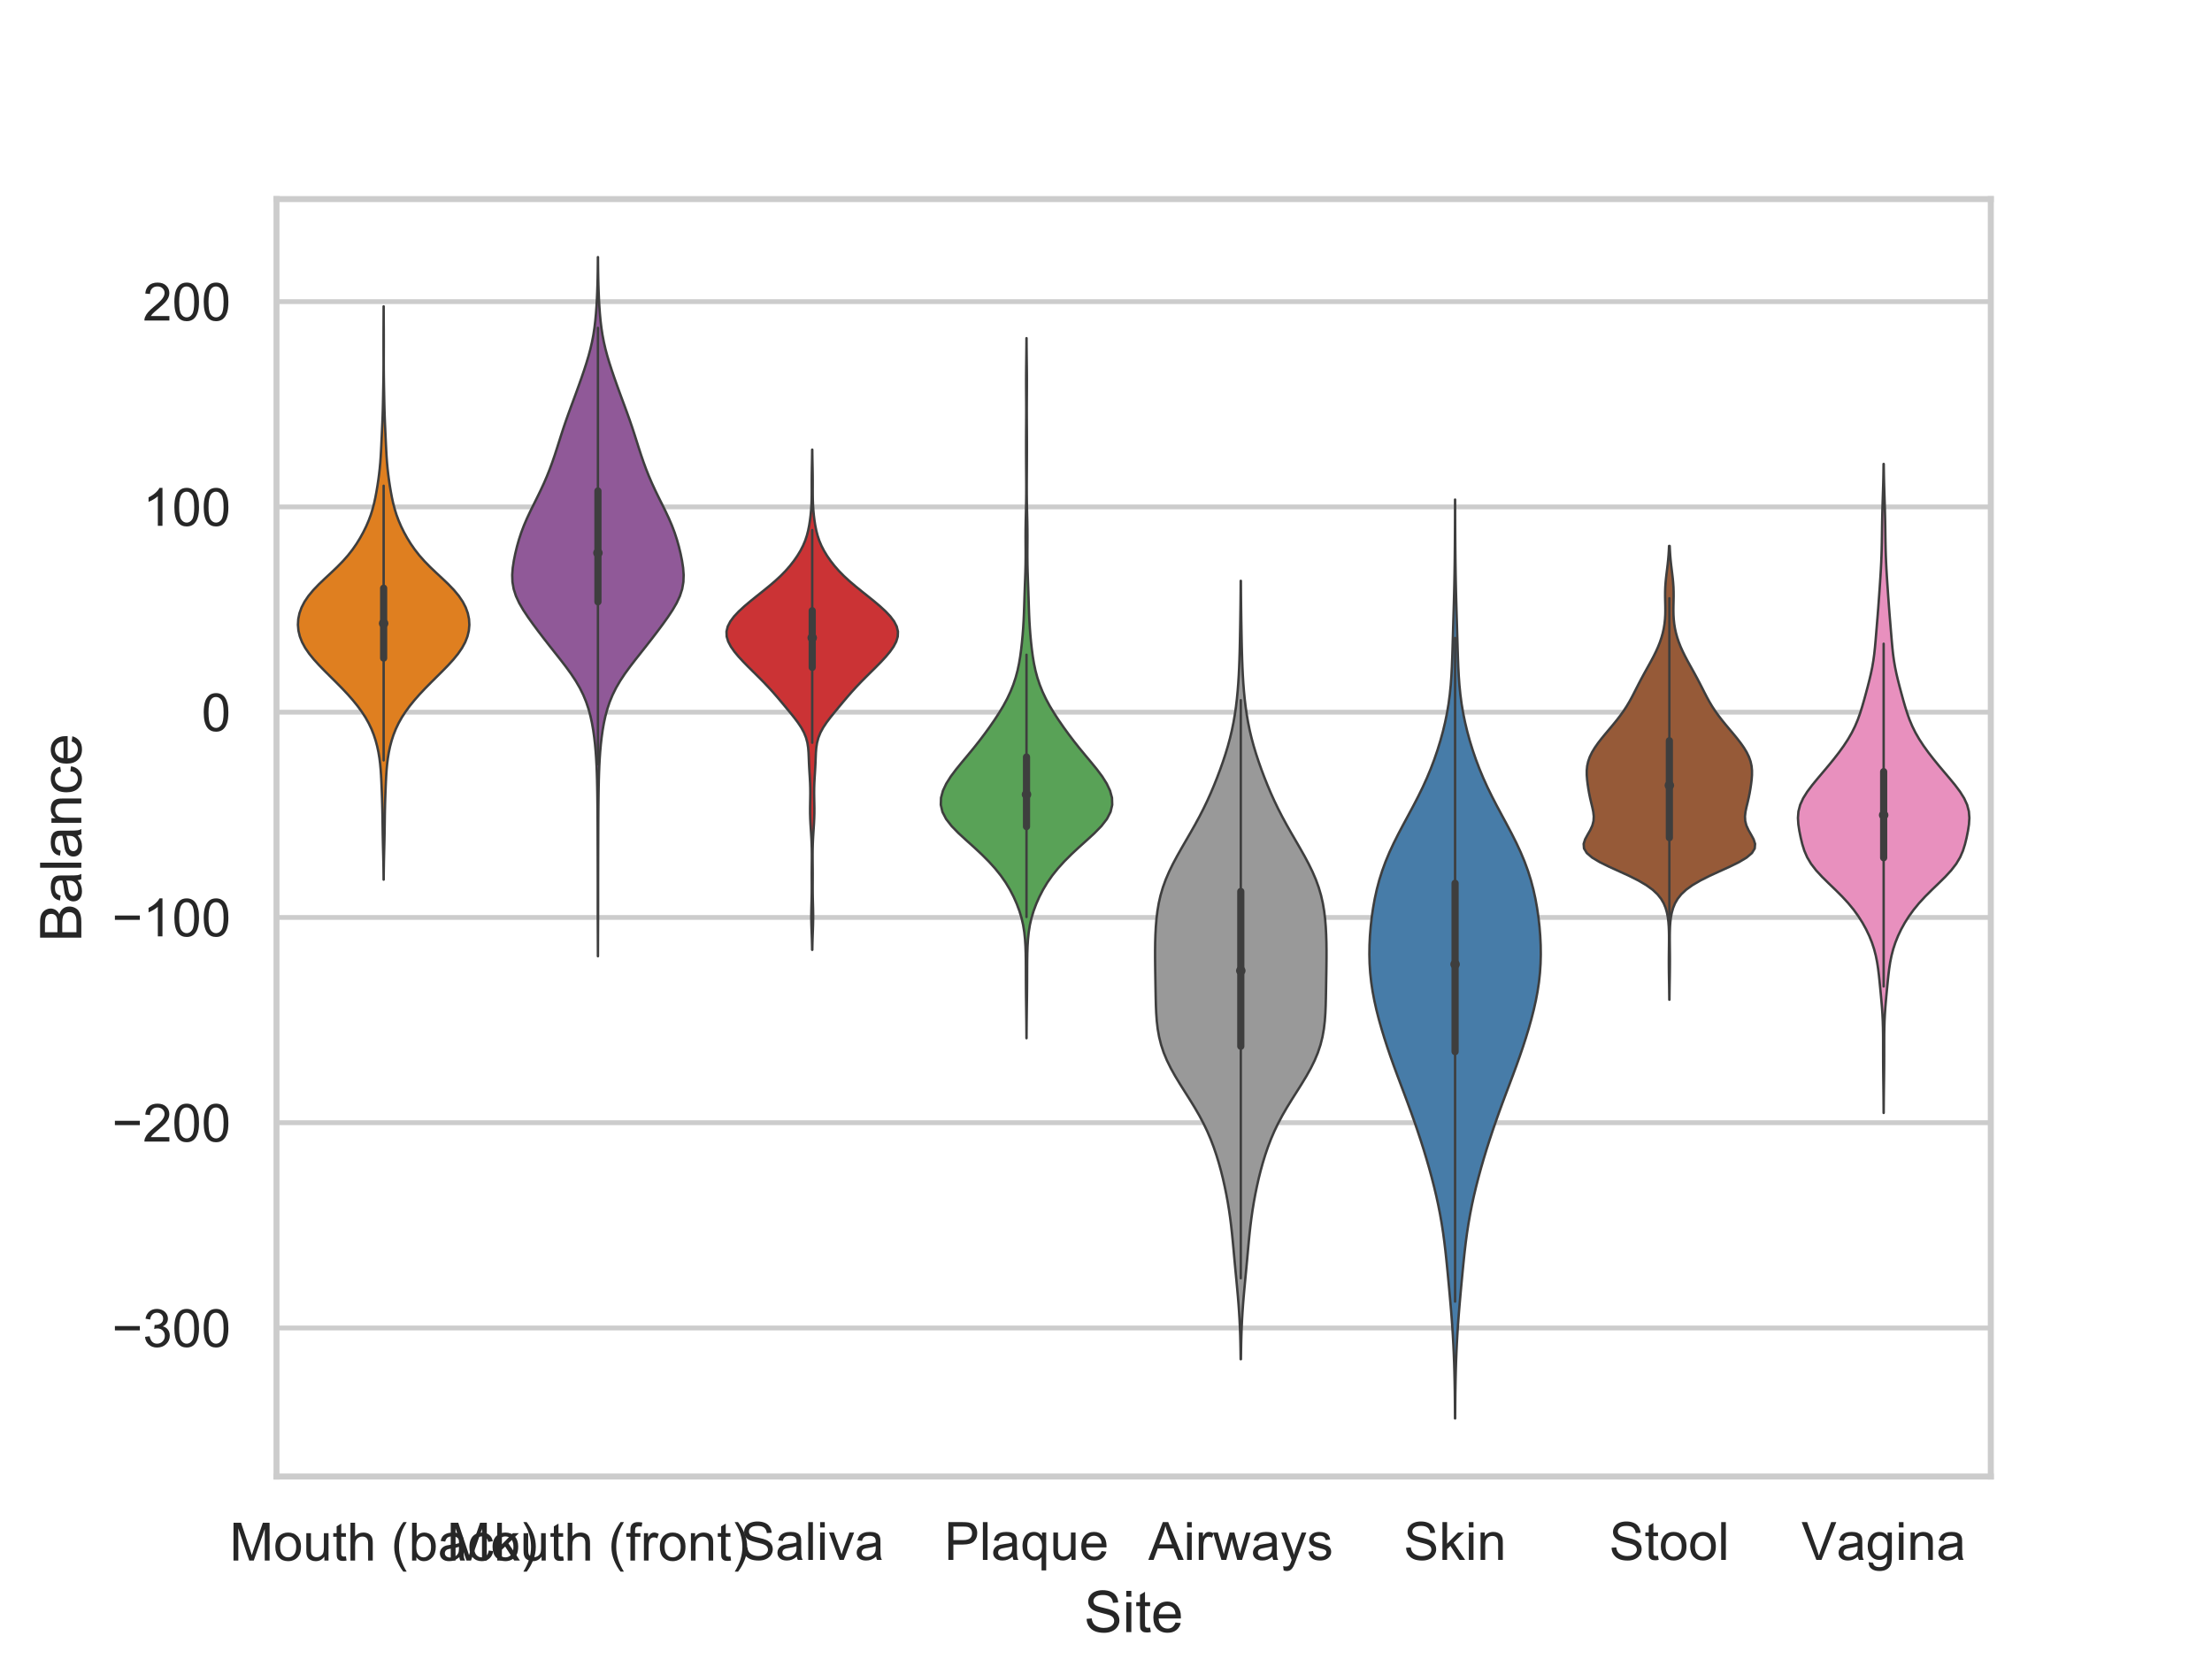 <?xml version="1.0" encoding="utf-8" standalone="no"?>
<!DOCTYPE svg PUBLIC "-//W3C//DTD SVG 1.1//EN"
  "http://www.w3.org/Graphics/SVG/1.1/DTD/svg11.dtd">
<!-- Created with matplotlib (https://matplotlib.org/) -->
<svg height="345.6pt" version="1.1" viewBox="0 0 460.8 345.6" width="460.8pt" xmlns="http://www.w3.org/2000/svg" xmlns:xlink="http://www.w3.org/1999/xlink">
 <defs>
  <style type="text/css">
*{stroke-linecap:butt;stroke-linejoin:round;}
  </style>
 </defs>
 <g id="figure_1">
  <g id="patch_1">
   <path d="M 0 345.6 
L 460.8 345.6 
L 460.8 0 
L 0 0 
z
" style="fill:#ffffff;"/>
  </g>
  <g id="axes_1">
   <g id="patch_2">
    <path d="M 57.6 307.584 
L 414.72 307.584 
L 414.72 41.472 
L 57.6 41.472 
z
" style="fill:#ffffff;"/>
   </g>
   <g id="matplotlib.axis_1">
    <g id="xtick_1">
     <g id="text_1">
      <!-- Mouth (back) -->
      <defs>
       <path d="M 7.422 0 
L 7.422 71.578 
L 21.688 71.578 
L 38.625 20.906 
Q 40.969 13.812 42.047 10.297 
Q 43.266 14.203 45.844 21.781 
L 62.984 71.578 
L 75.734 71.578 
L 75.734 0 
L 66.609 0 
L 66.609 59.906 
L 45.797 0 
L 37.25 0 
L 16.547 60.938 
L 16.547 0 
z
" id="ArialMT-77"/>
       <path d="M 3.328 25.922 
Q 3.328 40.328 11.328 47.266 
Q 18.016 53.031 27.641 53.031 
Q 38.328 53.031 45.109 46.016 
Q 51.906 39.016 51.906 26.656 
Q 51.906 16.656 48.906 10.906 
Q 45.906 5.172 40.156 2 
Q 34.422 -1.172 27.641 -1.172 
Q 16.75 -1.172 10.031 5.812 
Q 3.328 12.797 3.328 25.922 
z
M 12.359 25.922 
Q 12.359 15.969 16.703 11.016 
Q 21.047 6.062 27.641 6.062 
Q 34.188 6.062 38.531 11.031 
Q 42.875 16.016 42.875 26.219 
Q 42.875 35.844 38.5 40.797 
Q 34.125 45.75 27.641 45.75 
Q 21.047 45.75 16.703 40.812 
Q 12.359 35.891 12.359 25.922 
z
" id="ArialMT-111"/>
       <path d="M 40.578 0 
L 40.578 7.625 
Q 34.516 -1.172 24.125 -1.172 
Q 19.531 -1.172 15.547 0.578 
Q 11.578 2.344 9.641 5 
Q 7.719 7.672 6.938 11.531 
Q 6.391 14.109 6.391 19.734 
L 6.391 51.859 
L 15.188 51.859 
L 15.188 23.094 
Q 15.188 16.219 15.719 13.812 
Q 16.547 10.359 19.234 8.375 
Q 21.922 6.391 25.875 6.391 
Q 29.828 6.391 33.297 8.422 
Q 36.766 10.453 38.203 13.938 
Q 39.656 17.438 39.656 24.078 
L 39.656 51.859 
L 48.438 51.859 
L 48.438 0 
z
" id="ArialMT-117"/>
       <path d="M 25.781 7.859 
L 27.047 0.094 
Q 23.344 -0.688 20.406 -0.688 
Q 15.625 -0.688 12.984 0.828 
Q 10.359 2.344 9.281 4.812 
Q 8.203 7.281 8.203 15.188 
L 8.203 45.016 
L 1.766 45.016 
L 1.766 51.859 
L 8.203 51.859 
L 8.203 64.703 
L 16.938 69.969 
L 16.938 51.859 
L 25.781 51.859 
L 25.781 45.016 
L 16.938 45.016 
L 16.938 14.703 
Q 16.938 10.938 17.406 9.859 
Q 17.875 8.797 18.922 8.156 
Q 19.969 7.516 21.922 7.516 
Q 23.391 7.516 25.781 7.859 
z
" id="ArialMT-116"/>
       <path d="M 6.594 0 
L 6.594 71.578 
L 15.375 71.578 
L 15.375 45.906 
Q 21.531 53.031 30.906 53.031 
Q 36.672 53.031 40.922 50.75 
Q 45.172 48.484 47 44.484 
Q 48.828 40.484 48.828 32.859 
L 48.828 0 
L 40.047 0 
L 40.047 32.859 
Q 40.047 39.453 37.188 42.453 
Q 34.328 45.453 29.109 45.453 
Q 25.203 45.453 21.75 43.422 
Q 18.312 41.406 16.844 37.938 
Q 15.375 34.469 15.375 28.375 
L 15.375 0 
z
" id="ArialMT-104"/>
       <path id="ArialMT-32"/>
       <path d="M 23.391 -21.047 
Q 16.109 -11.859 11.078 0.438 
Q 6.062 12.75 6.062 25.922 
Q 6.062 37.547 9.812 48.188 
Q 14.203 60.547 23.391 72.797 
L 29.688 72.797 
Q 23.781 62.641 21.875 58.297 
Q 18.891 51.562 17.188 44.234 
Q 15.094 35.109 15.094 25.875 
Q 15.094 2.391 29.688 -21.047 
z
" id="ArialMT-40"/>
       <path d="M 14.703 0 
L 6.547 0 
L 6.547 71.578 
L 15.328 71.578 
L 15.328 46.047 
Q 20.906 53.031 29.547 53.031 
Q 34.328 53.031 38.594 51.094 
Q 42.875 49.172 45.625 45.672 
Q 48.391 42.188 49.953 37.25 
Q 51.516 32.328 51.516 26.703 
Q 51.516 13.375 44.922 6.094 
Q 38.328 -1.172 29.109 -1.172 
Q 19.922 -1.172 14.703 6.5 
z
M 14.594 26.312 
Q 14.594 17 17.141 12.844 
Q 21.297 6.062 28.375 6.062 
Q 34.125 6.062 38.328 11.062 
Q 42.531 16.062 42.531 25.984 
Q 42.531 36.141 38.5 40.969 
Q 34.469 45.797 28.766 45.797 
Q 23 45.797 18.797 40.797 
Q 14.594 35.797 14.594 26.312 
z
" id="ArialMT-98"/>
       <path d="M 40.438 6.391 
Q 35.547 2.25 31.031 0.531 
Q 26.516 -1.172 21.344 -1.172 
Q 12.797 -1.172 8.203 3 
Q 3.609 7.172 3.609 13.672 
Q 3.609 17.484 5.344 20.625 
Q 7.078 23.781 9.891 25.688 
Q 12.703 27.594 16.219 28.562 
Q 18.797 29.25 24.031 29.891 
Q 34.672 31.156 39.703 32.906 
Q 39.75 34.719 39.75 35.203 
Q 39.75 40.578 37.25 42.781 
Q 33.891 45.75 27.25 45.75 
Q 21.047 45.75 18.094 43.578 
Q 15.141 41.406 13.719 35.891 
L 5.125 37.062 
Q 6.297 42.578 8.984 45.969 
Q 11.672 49.359 16.75 51.188 
Q 21.828 53.031 28.516 53.031 
Q 35.156 53.031 39.297 51.469 
Q 43.453 49.906 45.406 47.531 
Q 47.359 45.172 48.141 41.547 
Q 48.578 39.312 48.578 33.453 
L 48.578 21.734 
Q 48.578 9.469 49.141 6.219 
Q 49.703 2.984 51.375 0 
L 42.188 0 
Q 40.828 2.734 40.438 6.391 
z
M 39.703 26.031 
Q 34.906 24.078 25.344 22.703 
Q 19.922 21.922 17.672 20.938 
Q 15.438 19.969 14.203 18.094 
Q 12.984 16.219 12.984 13.922 
Q 12.984 10.406 15.641 8.062 
Q 18.312 5.719 23.438 5.719 
Q 28.516 5.719 32.469 7.938 
Q 36.422 10.156 38.281 14.016 
Q 39.703 17 39.703 22.797 
z
" id="ArialMT-97"/>
       <path d="M 40.438 19 
L 49.078 17.875 
Q 47.656 8.938 41.812 3.875 
Q 35.984 -1.172 27.484 -1.172 
Q 16.844 -1.172 10.375 5.781 
Q 3.906 12.75 3.906 25.734 
Q 3.906 34.125 6.688 40.422 
Q 9.469 46.734 15.156 49.875 
Q 20.844 53.031 27.547 53.031 
Q 35.984 53.031 41.359 48.75 
Q 46.734 44.484 48.25 36.625 
L 39.703 35.297 
Q 38.484 40.531 35.375 43.156 
Q 32.281 45.797 27.875 45.797 
Q 21.234 45.797 17.078 41.031 
Q 12.938 36.281 12.938 25.984 
Q 12.938 15.531 16.938 10.797 
Q 20.953 6.062 27.391 6.062 
Q 32.562 6.062 36.031 9.234 
Q 39.5 12.406 40.438 19 
z
" id="ArialMT-99"/>
       <path d="M 6.641 0 
L 6.641 71.578 
L 15.438 71.578 
L 15.438 30.766 
L 36.234 51.859 
L 47.609 51.859 
L 27.781 32.625 
L 49.609 0 
L 38.766 0 
L 21.625 26.516 
L 15.438 20.562 
L 15.438 0 
z
" id="ArialMT-107"/>
       <path d="M 12.359 -21.047 
L 6.062 -21.047 
Q 20.656 2.391 20.656 25.875 
Q 20.656 35.062 18.562 44.094 
Q 16.891 51.422 13.922 58.156 
Q 12.016 62.547 6.062 72.797 
L 12.359 72.797 
Q 21.531 60.547 25.922 48.188 
Q 29.688 37.547 29.688 25.922 
Q 29.688 12.75 24.625 0.438 
Q 19.578 -11.859 12.359 -21.047 
z
" id="ArialMT-41"/>
      </defs>
      <g style="fill:#262626;" transform="translate(47.828 325.092)scale(0.11 -0.11)">
       <use xlink:href="#ArialMT-77"/>
       <use x="83.301" xlink:href="#ArialMT-111"/>
       <use x="138.916" xlink:href="#ArialMT-117"/>
       <use x="194.531" xlink:href="#ArialMT-116"/>
       <use x="222.314" xlink:href="#ArialMT-104"/>
       <use x="277.93" xlink:href="#ArialMT-32"/>
       <use x="305.713" xlink:href="#ArialMT-40"/>
       <use x="339.014" xlink:href="#ArialMT-98"/>
       <use x="394.629" xlink:href="#ArialMT-97"/>
       <use x="450.244" xlink:href="#ArialMT-99"/>
       <use x="500.244" xlink:href="#ArialMT-107"/>
       <use x="550.244" xlink:href="#ArialMT-41"/>
      </g>
     </g>
    </g>
    <g id="xtick_2">
     <g id="text_2">
      <!-- Mouth (front) -->
      <defs>
       <path d="M 8.688 0 
L 8.688 45.016 
L 0.922 45.016 
L 0.922 51.859 
L 8.688 51.859 
L 8.688 57.375 
Q 8.688 62.594 9.625 65.141 
Q 10.891 68.562 14.078 70.672 
Q 17.281 72.797 23.047 72.797 
Q 26.766 72.797 31.25 71.922 
L 29.938 64.266 
Q 27.203 64.75 24.75 64.75 
Q 20.75 64.75 19.094 63.031 
Q 17.438 61.328 17.438 56.641 
L 17.438 51.859 
L 27.547 51.859 
L 27.547 45.016 
L 17.438 45.016 
L 17.438 0 
z
" id="ArialMT-102"/>
       <path d="M 6.5 0 
L 6.5 51.859 
L 14.406 51.859 
L 14.406 44 
Q 17.438 49.516 20 51.266 
Q 22.562 53.031 25.641 53.031 
Q 30.078 53.031 34.672 50.203 
L 31.641 42.047 
Q 28.422 43.953 25.203 43.953 
Q 22.312 43.953 20.016 42.219 
Q 17.719 40.484 16.75 37.406 
Q 15.281 32.719 15.281 27.156 
L 15.281 0 
z
" id="ArialMT-114"/>
       <path d="M 6.594 0 
L 6.594 51.859 
L 14.5 51.859 
L 14.5 44.484 
Q 20.219 53.031 31 53.031 
Q 35.688 53.031 39.625 51.344 
Q 43.562 49.656 45.516 46.922 
Q 47.469 44.188 48.25 40.438 
Q 48.734 37.984 48.734 31.891 
L 48.734 0 
L 39.938 0 
L 39.938 31.547 
Q 39.938 36.922 38.906 39.578 
Q 37.891 42.234 35.281 43.812 
Q 32.672 45.406 29.156 45.406 
Q 23.531 45.406 19.453 41.844 
Q 15.375 38.281 15.375 28.328 
L 15.375 0 
z
" id="ArialMT-110"/>
      </defs>
      <g style="fill:#262626;" transform="translate(93.08 325.092)scale(0.11 -0.11)">
       <use xlink:href="#ArialMT-77"/>
       <use x="83.301" xlink:href="#ArialMT-111"/>
       <use x="138.916" xlink:href="#ArialMT-117"/>
       <use x="194.531" xlink:href="#ArialMT-116"/>
       <use x="222.314" xlink:href="#ArialMT-104"/>
       <use x="277.93" xlink:href="#ArialMT-32"/>
       <use x="305.713" xlink:href="#ArialMT-40"/>
       <use x="339.014" xlink:href="#ArialMT-102"/>
       <use x="366.797" xlink:href="#ArialMT-114"/>
       <use x="400.098" xlink:href="#ArialMT-111"/>
       <use x="455.713" xlink:href="#ArialMT-110"/>
       <use x="511.328" xlink:href="#ArialMT-116"/>
       <use x="539.111" xlink:href="#ArialMT-41"/>
      </g>
     </g>
    </g>
    <g id="xtick_3">
     <g id="text_3">
      <!-- Saliva -->
      <defs>
       <path d="M 4.5 23 
L 13.422 23.781 
Q 14.062 18.406 16.375 14.969 
Q 18.703 11.531 23.578 9.406 
Q 28.469 7.281 34.578 7.281 
Q 39.984 7.281 44.141 8.891 
Q 48.297 10.5 50.312 13.297 
Q 52.344 16.109 52.344 19.438 
Q 52.344 22.797 50.391 25.312 
Q 48.438 27.828 43.953 29.547 
Q 41.062 30.672 31.203 33.031 
Q 21.344 35.406 17.391 37.5 
Q 12.25 40.188 9.734 44.156 
Q 7.234 48.141 7.234 53.078 
Q 7.234 58.5 10.297 63.203 
Q 13.375 67.922 19.281 70.359 
Q 25.203 72.797 32.422 72.797 
Q 40.375 72.797 46.453 70.234 
Q 52.547 67.672 55.812 62.688 
Q 59.078 57.719 59.328 51.422 
L 50.25 50.734 
Q 49.516 57.516 45.281 60.984 
Q 41.062 64.453 32.812 64.453 
Q 24.219 64.453 20.281 61.297 
Q 16.359 58.156 16.359 53.719 
Q 16.359 49.859 19.141 47.359 
Q 21.875 44.875 33.422 42.266 
Q 44.969 39.656 49.266 37.703 
Q 55.516 34.812 58.484 30.391 
Q 61.469 25.984 61.469 20.219 
Q 61.469 14.5 58.203 9.438 
Q 54.938 4.391 48.797 1.578 
Q 42.672 -1.219 35.016 -1.219 
Q 25.297 -1.219 18.719 1.609 
Q 12.156 4.438 8.422 10.125 
Q 4.688 15.828 4.5 23 
z
" id="ArialMT-83"/>
       <path d="M 6.391 0 
L 6.391 71.578 
L 15.188 71.578 
L 15.188 0 
z
" id="ArialMT-108"/>
       <path d="M 6.641 61.469 
L 6.641 71.578 
L 15.438 71.578 
L 15.438 61.469 
z
M 6.641 0 
L 6.641 51.859 
L 15.438 51.859 
L 15.438 0 
z
" id="ArialMT-105"/>
       <path d="M 21 0 
L 1.266 51.859 
L 10.547 51.859 
L 21.688 20.797 
Q 23.484 15.766 25 10.359 
Q 26.172 14.453 28.266 20.219 
L 39.797 51.859 
L 48.828 51.859 
L 29.203 0 
z
" id="ArialMT-118"/>
      </defs>
      <g style="fill:#262626;" transform="translate(154.22 324.958)scale(0.11 -0.11)">
       <use xlink:href="#ArialMT-83"/>
       <use x="66.699" xlink:href="#ArialMT-97"/>
       <use x="122.314" xlink:href="#ArialMT-108"/>
       <use x="144.531" xlink:href="#ArialMT-105"/>
       <use x="166.748" xlink:href="#ArialMT-118"/>
       <use x="216.748" xlink:href="#ArialMT-97"/>
      </g>
     </g>
    </g>
    <g id="xtick_4">
     <g id="text_4">
      <!-- Plaque -->
      <defs>
       <path d="M 7.719 0 
L 7.719 71.578 
L 34.719 71.578 
Q 41.844 71.578 45.609 70.906 
Q 50.875 70.016 54.438 67.547 
Q 58.016 65.094 60.188 60.641 
Q 62.359 56.203 62.359 50.875 
Q 62.359 41.75 56.547 35.422 
Q 50.734 29.109 35.547 29.109 
L 17.188 29.109 
L 17.188 0 
z
M 17.188 37.547 
L 35.688 37.547 
Q 44.875 37.547 48.734 40.969 
Q 52.594 44.391 52.594 50.594 
Q 52.594 55.078 50.312 58.266 
Q 48.047 61.469 44.344 62.5 
Q 41.938 63.141 35.5 63.141 
L 17.188 63.141 
z
" id="ArialMT-80"/>
       <path d="M 39.656 -19.875 
L 39.656 5.516 
Q 37.594 2.641 33.906 0.734 
Q 30.219 -1.172 26.078 -1.172 
Q 16.844 -1.172 10.172 6.203 
Q 3.516 13.578 3.516 26.422 
Q 3.516 34.234 6.219 40.422 
Q 8.938 46.625 14.078 49.828 
Q 19.234 53.031 25.391 53.031 
Q 35.016 53.031 40.531 44.922 
L 40.531 51.859 
L 48.438 51.859 
L 48.438 -19.875 
z
M 12.547 26.078 
Q 12.547 16.062 16.75 11.062 
Q 20.953 6.062 26.812 6.062 
Q 32.422 6.062 36.469 10.812 
Q 40.531 15.578 40.531 25.297 
Q 40.531 35.641 36.25 40.859 
Q 31.984 46.094 26.219 46.094 
Q 20.516 46.094 16.531 41.234 
Q 12.547 36.375 12.547 26.078 
z
" id="ArialMT-113"/>
       <path d="M 42.094 16.703 
L 51.172 15.578 
Q 49.031 7.625 43.219 3.219 
Q 37.406 -1.172 28.375 -1.172 
Q 17 -1.172 10.328 5.828 
Q 3.656 12.844 3.656 25.484 
Q 3.656 38.578 10.391 45.797 
Q 17.141 53.031 27.875 53.031 
Q 38.281 53.031 44.875 45.953 
Q 51.469 38.875 51.469 26.031 
Q 51.469 25.25 51.422 23.688 
L 12.75 23.688 
Q 13.234 15.141 17.578 10.594 
Q 21.922 6.062 28.422 6.062 
Q 33.25 6.062 36.672 8.594 
Q 40.094 11.141 42.094 16.703 
z
M 13.234 30.906 
L 42.188 30.906 
Q 41.609 37.453 38.875 40.719 
Q 34.672 45.797 27.984 45.797 
Q 21.922 45.797 17.797 41.75 
Q 13.672 37.703 13.234 30.906 
z
" id="ArialMT-101"/>
      </defs>
      <g style="fill:#262626;" transform="translate(196.715 324.958)scale(0.11 -0.11)">
       <use xlink:href="#ArialMT-80"/>
       <use x="66.699" xlink:href="#ArialMT-108"/>
       <use x="88.916" xlink:href="#ArialMT-97"/>
       <use x="144.531" xlink:href="#ArialMT-113"/>
       <use x="200.146" xlink:href="#ArialMT-117"/>
       <use x="255.762" xlink:href="#ArialMT-101"/>
      </g>
     </g>
    </g>
    <g id="xtick_5">
     <g id="text_5">
      <!-- Airways -->
      <defs>
       <path d="M -0.141 0 
L 27.344 71.578 
L 37.547 71.578 
L 66.844 0 
L 56.062 0 
L 47.703 21.688 
L 17.781 21.688 
L 9.906 0 
z
M 20.516 29.391 
L 44.781 29.391 
L 37.312 49.219 
Q 33.891 58.25 32.234 64.062 
Q 30.859 57.172 28.375 50.391 
z
" id="ArialMT-65"/>
       <path d="M 16.156 0 
L 0.297 51.859 
L 9.375 51.859 
L 17.625 21.922 
L 20.703 10.797 
Q 20.906 11.625 23.391 21.484 
L 31.641 51.859 
L 40.672 51.859 
L 48.438 21.781 
L 51.031 11.859 
L 54 21.875 
L 62.891 51.859 
L 71.438 51.859 
L 55.219 0 
L 46.094 0 
L 37.844 31.062 
L 35.844 39.891 
L 25.344 0 
z
" id="ArialMT-119"/>
       <path d="M 6.203 -19.969 
L 5.219 -11.719 
Q 8.109 -12.5 10.25 -12.5 
Q 13.188 -12.5 14.938 -11.516 
Q 16.703 -10.547 17.828 -8.797 
Q 18.656 -7.469 20.516 -2.25 
Q 20.75 -1.516 21.297 -0.094 
L 1.609 51.859 
L 11.078 51.859 
L 21.875 21.828 
Q 23.969 16.109 25.641 9.812 
Q 27.156 15.875 29.25 21.625 
L 40.328 51.859 
L 49.125 51.859 
L 29.391 -0.875 
Q 26.219 -9.422 24.469 -12.641 
Q 22.125 -17 19.094 -19.016 
Q 16.062 -21.047 11.859 -21.047 
Q 9.328 -21.047 6.203 -19.969 
z
" id="ArialMT-121"/>
       <path d="M 3.078 15.484 
L 11.766 16.844 
Q 12.5 11.625 15.844 8.844 
Q 19.188 6.062 25.203 6.062 
Q 31.25 6.062 34.172 8.516 
Q 37.109 10.984 37.109 14.312 
Q 37.109 17.281 34.516 19 
Q 32.719 20.172 25.531 21.969 
Q 15.875 24.422 12.141 26.203 
Q 8.406 27.984 6.469 31.125 
Q 4.547 34.281 4.547 38.094 
Q 4.547 41.547 6.125 44.5 
Q 7.719 47.469 10.453 49.422 
Q 12.5 50.922 16.031 51.969 
Q 19.578 53.031 23.641 53.031 
Q 29.734 53.031 34.344 51.266 
Q 38.969 49.516 41.156 46.5 
Q 43.359 43.5 44.188 38.484 
L 35.594 37.312 
Q 35.016 41.312 32.203 43.547 
Q 29.391 45.797 24.266 45.797 
Q 18.219 45.797 15.625 43.797 
Q 13.031 41.797 13.031 39.109 
Q 13.031 37.406 14.109 36.031 
Q 15.188 34.625 17.484 33.688 
Q 18.797 33.203 25.25 31.453 
Q 34.578 28.953 38.25 27.359 
Q 41.938 25.781 44.031 22.75 
Q 46.141 19.734 46.141 15.234 
Q 46.141 10.844 43.578 6.953 
Q 41.016 3.078 36.172 0.953 
Q 31.344 -1.172 25.25 -1.172 
Q 15.141 -1.172 9.844 3.031 
Q 4.547 7.234 3.078 15.484 
z
" id="ArialMT-115"/>
      </defs>
      <g style="fill:#262626;" transform="translate(239.227 324.958)scale(0.11 -0.11)">
       <use xlink:href="#ArialMT-65"/>
       <use x="66.699" xlink:href="#ArialMT-105"/>
       <use x="88.916" xlink:href="#ArialMT-114"/>
       <use x="122.217" xlink:href="#ArialMT-119"/>
       <use x="194.434" xlink:href="#ArialMT-97"/>
       <use x="250.049" xlink:href="#ArialMT-121"/>
       <use x="300.049" xlink:href="#ArialMT-115"/>
      </g>
     </g>
    </g>
    <g id="xtick_6">
     <g id="text_6">
      <!-- Skin -->
      <g style="fill:#262626;" transform="translate(292.421 324.958)scale(0.11 -0.11)">
       <use xlink:href="#ArialMT-83"/>
       <use x="66.699" xlink:href="#ArialMT-107"/>
       <use x="116.699" xlink:href="#ArialMT-105"/>
       <use x="138.916" xlink:href="#ArialMT-110"/>
      </g>
     </g>
    </g>
    <g id="xtick_7">
     <g id="text_7">
      <!-- Stool -->
      <g style="fill:#262626;" transform="translate(335.224 324.958)scale(0.11 -0.11)">
       <use xlink:href="#ArialMT-83"/>
       <use x="66.699" xlink:href="#ArialMT-116"/>
       <use x="94.482" xlink:href="#ArialMT-111"/>
       <use x="150.098" xlink:href="#ArialMT-111"/>
       <use x="205.713" xlink:href="#ArialMT-108"/>
      </g>
     </g>
    </g>
    <g id="xtick_8">
     <g id="text_8">
      <!-- Vagina -->
      <defs>
       <path d="M 28.172 0 
L 0.438 71.578 
L 10.688 71.578 
L 29.297 19.578 
Q 31.547 13.328 33.062 7.859 
Q 34.719 13.719 36.922 19.578 
L 56.25 71.578 
L 65.922 71.578 
L 37.891 0 
z
" id="ArialMT-86"/>
       <path d="M 4.984 -4.297 
L 13.531 -5.562 
Q 14.062 -9.516 16.5 -11.328 
Q 19.781 -13.766 25.438 -13.766 
Q 31.547 -13.766 34.859 -11.328 
Q 38.188 -8.891 39.359 -4.5 
Q 40.047 -1.812 39.984 6.781 
Q 34.234 0 25.641 0 
Q 14.938 0 9.078 7.719 
Q 3.219 15.438 3.219 26.219 
Q 3.219 33.641 5.906 39.906 
Q 8.594 46.188 13.688 49.609 
Q 18.797 53.031 25.688 53.031 
Q 34.859 53.031 40.828 45.609 
L 40.828 51.859 
L 48.922 51.859 
L 48.922 7.031 
Q 48.922 -5.078 46.453 -10.125 
Q 44 -15.188 38.641 -18.109 
Q 33.297 -21.047 25.484 -21.047 
Q 16.219 -21.047 10.5 -16.875 
Q 4.781 -12.703 4.984 -4.297 
z
M 12.25 26.859 
Q 12.25 16.656 16.297 11.969 
Q 20.359 7.281 26.469 7.281 
Q 32.516 7.281 36.609 11.938 
Q 40.719 16.609 40.719 26.562 
Q 40.719 36.078 36.5 40.906 
Q 32.281 45.75 26.312 45.75 
Q 20.453 45.75 16.344 40.984 
Q 12.25 36.234 12.25 26.859 
z
" id="ArialMT-103"/>
      </defs>
      <g style="fill:#262626;" transform="translate(375.281 324.958)scale(0.11 -0.11)">
       <use xlink:href="#ArialMT-86"/>
       <use x="66.59" xlink:href="#ArialMT-97"/>
       <use x="122.205" xlink:href="#ArialMT-103"/>
       <use x="177.82" xlink:href="#ArialMT-105"/>
       <use x="200.037" xlink:href="#ArialMT-110"/>
       <use x="255.652" xlink:href="#ArialMT-97"/>
      </g>
     </g>
    </g>
    <g id="text_9">
     <!-- Site -->
     <g style="fill:#262626;" transform="translate(225.821 339.996)scale(0.12 -0.12)">
      <use xlink:href="#ArialMT-83"/>
      <use x="66.699" xlink:href="#ArialMT-105"/>
      <use x="88.916" xlink:href="#ArialMT-116"/>
      <use x="116.699" xlink:href="#ArialMT-101"/>
     </g>
    </g>
   </g>
   <g id="matplotlib.axis_2">
    <g id="ytick_1">
     <g id="line2d_1">
      <path clip-path="url(#p594152032e)" d="M 57.6 276.639 
L 414.72 276.639 
" style="fill:none;stroke:#cccccc;stroke-linecap:round;"/>
     </g>
     <g id="text_10">
      <!-- −300 -->
      <defs>
       <path d="M 52.828 31.203 
L 5.562 31.203 
L 5.562 39.406 
L 52.828 39.406 
z
" id="ArialMT-8722"/>
       <path d="M 4.203 18.891 
L 12.984 20.062 
Q 14.5 12.594 18.141 9.297 
Q 21.781 6 27 6 
Q 33.203 6 37.469 10.297 
Q 41.75 14.594 41.75 20.953 
Q 41.75 27 37.797 30.922 
Q 33.844 34.859 27.734 34.859 
Q 25.25 34.859 21.531 33.891 
L 22.516 41.609 
Q 23.391 41.5 23.922 41.5 
Q 29.547 41.5 34.031 44.422 
Q 38.531 47.359 38.531 53.469 
Q 38.531 58.297 35.25 61.469 
Q 31.984 64.656 26.812 64.656 
Q 21.688 64.656 18.266 61.422 
Q 14.844 58.203 13.875 51.766 
L 5.078 53.328 
Q 6.688 62.156 12.391 67.016 
Q 18.109 71.875 26.609 71.875 
Q 32.469 71.875 37.391 69.359 
Q 42.328 66.844 44.938 62.5 
Q 47.562 58.156 47.562 53.266 
Q 47.562 48.641 45.062 44.828 
Q 42.578 41.016 37.703 38.766 
Q 44.047 37.312 47.562 32.688 
Q 51.078 28.078 51.078 21.141 
Q 51.078 11.766 44.234 5.25 
Q 37.406 -1.266 26.953 -1.266 
Q 17.531 -1.266 11.297 4.344 
Q 5.078 9.969 4.203 18.891 
z
" id="ArialMT-51"/>
       <path d="M 4.156 35.297 
Q 4.156 48 6.766 55.734 
Q 9.375 63.484 14.516 67.672 
Q 19.672 71.875 27.484 71.875 
Q 33.25 71.875 37.594 69.547 
Q 41.938 67.234 44.766 62.859 
Q 47.609 58.5 49.219 52.219 
Q 50.828 45.953 50.828 35.297 
Q 50.828 22.703 48.234 14.969 
Q 45.656 7.234 40.5 3 
Q 35.359 -1.219 27.484 -1.219 
Q 17.141 -1.219 11.234 6.203 
Q 4.156 15.141 4.156 35.297 
z
M 13.188 35.297 
Q 13.188 17.672 17.312 11.828 
Q 21.438 6 27.484 6 
Q 33.547 6 37.672 11.859 
Q 41.797 17.719 41.797 35.297 
Q 41.797 52.984 37.672 58.781 
Q 33.547 64.594 27.391 64.594 
Q 21.344 64.594 17.719 59.469 
Q 13.188 52.938 13.188 35.297 
z
" id="ArialMT-48"/>
      </defs>
      <g style="fill:#262626;" transform="translate(23.324 280.576)scale(0.11 -0.11)">
       <use xlink:href="#ArialMT-8722"/>
       <use x="58.398" xlink:href="#ArialMT-51"/>
       <use x="114.014" xlink:href="#ArialMT-48"/>
       <use x="169.629" xlink:href="#ArialMT-48"/>
      </g>
     </g>
    </g>
    <g id="ytick_2">
     <g id="line2d_2">
      <path clip-path="url(#p594152032e)" d="M 57.6 233.879 
L 414.72 233.879 
" style="fill:none;stroke:#cccccc;stroke-linecap:round;"/>
     </g>
     <g id="text_11">
      <!-- −200 -->
      <defs>
       <path d="M 50.344 8.453 
L 50.344 0 
L 3.031 0 
Q 2.938 3.172 4.047 6.109 
Q 5.859 10.938 9.828 15.625 
Q 13.812 20.312 21.344 26.469 
Q 33.016 36.031 37.109 41.625 
Q 41.219 47.219 41.219 52.203 
Q 41.219 57.422 37.469 61 
Q 33.734 64.594 27.734 64.594 
Q 21.391 64.594 17.578 60.781 
Q 13.766 56.984 13.719 50.25 
L 4.688 51.172 
Q 5.609 61.281 11.656 66.578 
Q 17.719 71.875 27.938 71.875 
Q 38.234 71.875 44.234 66.156 
Q 50.25 60.453 50.25 52 
Q 50.25 47.703 48.484 43.547 
Q 46.734 39.406 42.656 34.812 
Q 38.578 30.219 29.109 22.219 
Q 21.188 15.578 18.938 13.203 
Q 16.703 10.844 15.234 8.453 
z
" id="ArialMT-50"/>
      </defs>
      <g style="fill:#262626;" transform="translate(23.324 237.815)scale(0.11 -0.11)">
       <use xlink:href="#ArialMT-8722"/>
       <use x="58.398" xlink:href="#ArialMT-50"/>
       <use x="114.014" xlink:href="#ArialMT-48"/>
       <use x="169.629" xlink:href="#ArialMT-48"/>
      </g>
     </g>
    </g>
    <g id="ytick_3">
     <g id="line2d_3">
      <path clip-path="url(#p594152032e)" d="M 57.6 191.118 
L 414.72 191.118 
" style="fill:none;stroke:#cccccc;stroke-linecap:round;"/>
     </g>
     <g id="text_12">
      <!-- −100 -->
      <defs>
       <path d="M 37.25 0 
L 28.469 0 
L 28.469 56 
Q 25.297 52.984 20.141 49.953 
Q 14.984 46.922 10.891 45.406 
L 10.891 53.906 
Q 18.266 57.375 23.781 62.297 
Q 29.297 67.234 31.594 71.875 
L 37.25 71.875 
z
" id="ArialMT-49"/>
      </defs>
      <g style="fill:#262626;" transform="translate(23.324 195.055)scale(0.11 -0.11)">
       <use xlink:href="#ArialMT-8722"/>
       <use x="58.398" xlink:href="#ArialMT-49"/>
       <use x="114.014" xlink:href="#ArialMT-48"/>
       <use x="169.629" xlink:href="#ArialMT-48"/>
      </g>
     </g>
    </g>
    <g id="ytick_4">
     <g id="line2d_4">
      <path clip-path="url(#p594152032e)" d="M 57.6 148.358 
L 414.72 148.358 
" style="fill:none;stroke:#cccccc;stroke-linecap:round;"/>
     </g>
     <g id="text_13">
      <!-- 0 -->
      <g style="fill:#262626;" transform="translate(41.983 152.295)scale(0.11 -0.11)">
       <use xlink:href="#ArialMT-48"/>
      </g>
     </g>
    </g>
    <g id="ytick_5">
     <g id="line2d_5">
      <path clip-path="url(#p594152032e)" d="M 57.6 105.597 
L 414.72 105.597 
" style="fill:none;stroke:#cccccc;stroke-linecap:round;"/>
     </g>
     <g id="text_14">
      <!-- 100 -->
      <g style="fill:#262626;" transform="translate(29.749 109.534)scale(0.11 -0.11)">
       <use xlink:href="#ArialMT-49"/>
       <use x="55.615" xlink:href="#ArialMT-48"/>
       <use x="111.23" xlink:href="#ArialMT-48"/>
      </g>
     </g>
    </g>
    <g id="ytick_6">
     <g id="line2d_6">
      <path clip-path="url(#p594152032e)" d="M 57.6 62.837 
L 414.72 62.837 
" style="fill:none;stroke:#cccccc;stroke-linecap:round;"/>
     </g>
     <g id="text_15">
      <!-- 200 -->
      <g style="fill:#262626;" transform="translate(29.749 66.774)scale(0.11 -0.11)">
       <use xlink:href="#ArialMT-50"/>
       <use x="55.615" xlink:href="#ArialMT-48"/>
       <use x="111.23" xlink:href="#ArialMT-48"/>
      </g>
     </g>
    </g>
    <g id="text_16">
     <!-- Balance -->
     <defs>
      <path d="M 7.328 0 
L 7.328 71.578 
L 34.188 71.578 
Q 42.391 71.578 47.344 69.406 
Q 52.297 67.234 55.094 62.719 
Q 57.906 58.203 57.906 53.266 
Q 57.906 48.688 55.422 44.625 
Q 52.938 40.578 47.906 38.094 
Q 54.391 36.188 57.875 31.594 
Q 61.375 27 61.375 20.75 
Q 61.375 15.719 59.25 11.391 
Q 57.125 7.078 54 4.734 
Q 50.875 2.391 46.156 1.188 
Q 41.453 0 34.625 0 
z
M 16.797 41.5 
L 32.281 41.5 
Q 38.578 41.5 41.312 42.328 
Q 44.922 43.406 46.75 45.891 
Q 48.578 48.391 48.578 52.156 
Q 48.578 55.719 46.875 58.422 
Q 45.172 61.141 41.984 62.141 
Q 38.812 63.141 31.109 63.141 
L 16.797 63.141 
z
M 16.797 8.453 
L 34.625 8.453 
Q 39.203 8.453 41.062 8.797 
Q 44.344 9.375 46.531 10.734 
Q 48.734 12.109 50.141 14.719 
Q 51.562 17.328 51.562 20.75 
Q 51.562 24.75 49.516 27.703 
Q 47.469 30.672 43.828 31.859 
Q 40.188 33.062 33.344 33.062 
L 16.797 33.062 
z
" id="ArialMT-66"/>
     </defs>
     <g style="fill:#262626;" transform="translate(16.939 196.21)rotate(-90)scale(0.12 -0.12)">
      <use xlink:href="#ArialMT-66"/>
      <use x="66.699" xlink:href="#ArialMT-97"/>
      <use x="122.314" xlink:href="#ArialMT-108"/>
      <use x="144.531" xlink:href="#ArialMT-97"/>
      <use x="200.146" xlink:href="#ArialMT-110"/>
      <use x="255.762" xlink:href="#ArialMT-99"/>
      <use x="305.762" xlink:href="#ArialMT-101"/>
     </g>
    </g>
   </g>
   <g id="PolyCollection_1">
    <defs>
     <path d="M 79.929 -162.358 
L 79.911 -162.358 
L 79.902 -163.564 
L 79.887 -164.77 
L 79.867 -165.976 
L 79.84 -167.183 
L 79.81 -168.389 
L 79.779 -169.595 
L 79.751 -170.801 
L 79.727 -172.008 
L 79.709 -173.214 
L 79.692 -174.42 
L 79.675 -175.626 
L 79.653 -176.833 
L 79.624 -178.039 
L 79.588 -179.245 
L 79.546 -180.452 
L 79.499 -181.658 
L 79.446 -182.864 
L 79.383 -184.07 
L 79.301 -185.277 
L 79.19 -186.483 
L 79.038 -187.689 
L 78.837 -188.895 
L 78.579 -190.102 
L 78.259 -191.308 
L 77.866 -192.514 
L 77.389 -193.72 
L 76.816 -194.927 
L 76.138 -196.133 
L 75.355 -197.339 
L 74.471 -198.545 
L 73.492 -199.752 
L 72.43 -200.958 
L 71.296 -202.164 
L 70.109 -203.37 
L 68.894 -204.577 
L 67.681 -205.783 
L 66.504 -206.989 
L 65.404 -208.195 
L 64.421 -209.402 
L 63.59 -210.608 
L 62.933 -211.814 
L 62.461 -213.02 
L 62.172 -214.227 
L 62.064 -215.433 
L 62.135 -216.639 
L 62.385 -217.845 
L 62.819 -219.052 
L 63.442 -220.258 
L 64.259 -221.464 
L 65.26 -222.67 
L 66.417 -223.877 
L 67.68 -225.083 
L 68.979 -226.289 
L 70.245 -227.495 
L 71.426 -228.702 
L 72.491 -229.908 
L 73.436 -231.114 
L 74.273 -232.32 
L 75.017 -233.527 
L 75.682 -234.733 
L 76.275 -235.939 
L 76.796 -237.146 
L 77.244 -238.352 
L 77.62 -239.558 
L 77.933 -240.764 
L 78.196 -241.971 
L 78.423 -243.177 
L 78.626 -244.383 
L 78.808 -245.589 
L 78.969 -246.796 
L 79.105 -248.002 
L 79.217 -249.208 
L 79.305 -250.414 
L 79.376 -251.621 
L 79.436 -252.827 
L 79.491 -254.033 
L 79.546 -255.239 
L 79.601 -256.446 
L 79.654 -257.652 
L 79.701 -258.858 
L 79.739 -260.064 
L 79.77 -261.271 
L 79.797 -262.477 
L 79.82 -263.683 
L 79.843 -264.889 
L 79.864 -266.096 
L 79.88 -267.302 
L 79.891 -268.508 
L 79.896 -269.714 
L 79.896 -270.921 
L 79.893 -272.127 
L 79.89 -273.333 
L 79.889 -274.539 
L 79.891 -275.746 
L 79.895 -276.952 
L 79.901 -278.158 
L 79.907 -279.364 
L 79.912 -280.571 
L 79.916 -281.777 
L 79.924 -281.777 
L 79.924 -281.777 
L 79.928 -280.571 
L 79.933 -279.364 
L 79.939 -278.158 
L 79.945 -276.952 
L 79.949 -275.746 
L 79.951 -274.539 
L 79.95 -273.333 
L 79.947 -272.127 
L 79.944 -270.921 
L 79.944 -269.714 
L 79.949 -268.508 
L 79.96 -267.302 
L 79.976 -266.096 
L 79.997 -264.889 
L 80.02 -263.683 
L 80.043 -262.477 
L 80.07 -261.271 
L 80.101 -260.064 
L 80.139 -258.858 
L 80.186 -257.652 
L 80.239 -256.446 
L 80.294 -255.239 
L 80.349 -254.033 
L 80.404 -252.827 
L 80.464 -251.621 
L 80.535 -250.414 
L 80.623 -249.208 
L 80.735 -248.002 
L 80.871 -246.796 
L 81.032 -245.589 
L 81.214 -244.383 
L 81.417 -243.177 
L 81.644 -241.971 
L 81.907 -240.764 
L 82.22 -239.558 
L 82.596 -238.352 
L 83.044 -237.146 
L 83.565 -235.939 
L 84.158 -234.733 
L 84.823 -233.527 
L 85.567 -232.32 
L 86.404 -231.114 
L 87.349 -229.908 
L 88.414 -228.702 
L 89.595 -227.495 
L 90.861 -226.289 
L 92.16 -225.083 
L 93.423 -223.877 
L 94.58 -222.67 
L 95.581 -221.464 
L 96.398 -220.258 
L 97.021 -219.052 
L 97.455 -217.845 
L 97.705 -216.639 
L 97.776 -215.433 
L 97.668 -214.227 
L 97.379 -213.02 
L 96.907 -211.814 
L 96.25 -210.608 
L 95.419 -209.402 
L 94.436 -208.195 
L 93.336 -206.989 
L 92.159 -205.783 
L 90.946 -204.577 
L 89.731 -203.37 
L 88.544 -202.164 
L 87.41 -200.958 
L 86.348 -199.752 
L 85.369 -198.545 
L 84.485 -197.339 
L 83.702 -196.133 
L 83.024 -194.927 
L 82.451 -193.72 
L 81.974 -192.514 
L 81.581 -191.308 
L 81.261 -190.102 
L 81.003 -188.895 
L 80.802 -187.689 
L 80.65 -186.483 
L 80.539 -185.277 
L 80.457 -184.07 
L 80.394 -182.864 
L 80.341 -181.658 
L 80.294 -180.452 
L 80.252 -179.245 
L 80.216 -178.039 
L 80.187 -176.833 
L 80.165 -175.626 
L 80.148 -174.42 
L 80.131 -173.214 
L 80.113 -172.008 
L 80.089 -170.801 
L 80.061 -169.595 
L 80.03 -168.389 
L 80 -167.183 
L 79.973 -165.976 
L 79.953 -164.77 
L 79.938 -163.564 
L 79.929 -162.358 
z
" id="ma0263021ab" style="stroke:#3e3e3e;stroke-width:0.5;"/>
    </defs>
    <g clip-path="url(#p594152032e)">
     <use style="fill:#df7f20;stroke:#3e3e3e;stroke-width:0.5;" x="0" xlink:href="#ma0263021ab" y="345.6"/>
    </g>
   </g>
   <g id="PolyCollection_2">
    <defs>
     <path d="M 124.565 -146.4 
L 124.555 -146.4 
L 124.552 -147.871 
L 124.547 -149.342 
L 124.542 -150.813 
L 124.535 -152.285 
L 124.529 -153.756 
L 124.525 -155.227 
L 124.522 -156.698 
L 124.521 -158.169 
L 124.521 -159.64 
L 124.521 -161.111 
L 124.52 -162.582 
L 124.517 -164.053 
L 124.514 -165.524 
L 124.51 -166.995 
L 124.506 -168.466 
L 124.501 -169.937 
L 124.497 -171.408 
L 124.492 -172.879 
L 124.486 -174.35 
L 124.478 -175.821 
L 124.467 -177.292 
L 124.452 -178.763 
L 124.433 -180.234 
L 124.407 -181.705 
L 124.374 -183.176 
L 124.329 -184.647 
L 124.269 -186.118 
L 124.19 -187.589 
L 124.087 -189.06 
L 123.955 -190.531 
L 123.788 -192.002 
L 123.581 -193.473 
L 123.323 -194.944 
L 123.003 -196.415 
L 122.606 -197.886 
L 122.114 -199.357 
L 121.509 -200.828 
L 120.78 -202.299 
L 119.922 -203.77 
L 118.946 -205.241 
L 117.876 -206.712 
L 116.744 -208.184 
L 115.584 -209.655 
L 114.422 -211.126 
L 113.276 -212.597 
L 112.153 -214.068 
L 111.058 -215.539 
L 110.006 -217.01 
L 109.028 -218.481 
L 108.17 -219.952 
L 107.485 -221.423 
L 107.009 -222.894 
L 106.755 -224.365 
L 106.704 -225.836 
L 106.813 -227.307 
L 107.036 -228.778 
L 107.333 -230.249 
L 107.689 -231.72 
L 108.103 -233.191 
L 108.585 -234.662 
L 109.143 -236.133 
L 109.775 -237.604 
L 110.465 -239.075 
L 111.191 -240.546 
L 111.923 -242.017 
L 112.638 -243.488 
L 113.317 -244.959 
L 113.95 -246.43 
L 114.535 -247.901 
L 115.074 -249.372 
L 115.578 -250.843 
L 116.056 -252.314 
L 116.522 -253.785 
L 116.99 -255.256 
L 117.474 -256.727 
L 117.979 -258.198 
L 118.506 -259.669 
L 119.046 -261.14 
L 119.591 -262.611 
L 120.132 -264.083 
L 120.663 -265.554 
L 121.181 -267.025 
L 121.682 -268.496 
L 122.159 -269.967 
L 122.601 -271.438 
L 122.995 -272.909 
L 123.334 -274.38 
L 123.614 -275.851 
L 123.839 -277.322 
L 124.015 -278.793 
L 124.152 -280.264 
L 124.259 -281.735 
L 124.344 -283.206 
L 124.409 -284.677 
L 124.459 -286.148 
L 124.496 -287.619 
L 124.521 -289.09 
L 124.538 -290.561 
L 124.548 -292.032 
L 124.572 -292.032 
L 124.572 -292.032 
L 124.582 -290.561 
L 124.599 -289.09 
L 124.624 -287.619 
L 124.661 -286.148 
L 124.711 -284.677 
L 124.776 -283.206 
L 124.861 -281.735 
L 124.968 -280.264 
L 125.105 -278.793 
L 125.281 -277.322 
L 125.506 -275.851 
L 125.786 -274.38 
L 126.125 -272.909 
L 126.519 -271.438 
L 126.961 -269.967 
L 127.438 -268.496 
L 127.939 -267.025 
L 128.457 -265.554 
L 128.988 -264.083 
L 129.529 -262.611 
L 130.074 -261.14 
L 130.614 -259.669 
L 131.141 -258.198 
L 131.646 -256.727 
L 132.13 -255.256 
L 132.598 -253.785 
L 133.064 -252.314 
L 133.542 -250.843 
L 134.046 -249.372 
L 134.585 -247.901 
L 135.17 -246.43 
L 135.803 -244.959 
L 136.482 -243.488 
L 137.197 -242.017 
L 137.929 -240.546 
L 138.655 -239.075 
L 139.345 -237.604 
L 139.977 -236.133 
L 140.535 -234.662 
L 141.017 -233.191 
L 141.431 -231.72 
L 141.787 -230.249 
L 142.084 -228.778 
L 142.307 -227.307 
L 142.416 -225.836 
L 142.365 -224.365 
L 142.111 -222.894 
L 141.635 -221.423 
L 140.95 -219.952 
L 140.092 -218.481 
L 139.114 -217.01 
L 138.062 -215.539 
L 136.967 -214.068 
L 135.844 -212.597 
L 134.698 -211.126 
L 133.536 -209.655 
L 132.376 -208.184 
L 131.244 -206.712 
L 130.174 -205.241 
L 129.198 -203.77 
L 128.34 -202.299 
L 127.611 -200.828 
L 127.006 -199.357 
L 126.514 -197.886 
L 126.117 -196.415 
L 125.797 -194.944 
L 125.539 -193.473 
L 125.332 -192.002 
L 125.165 -190.531 
L 125.033 -189.06 
L 124.93 -187.589 
L 124.851 -186.118 
L 124.791 -184.647 
L 124.746 -183.176 
L 124.713 -181.705 
L 124.687 -180.234 
L 124.668 -178.763 
L 124.653 -177.292 
L 124.642 -175.821 
L 124.634 -174.35 
L 124.628 -172.879 
L 124.623 -171.408 
L 124.619 -169.937 
L 124.614 -168.466 
L 124.61 -166.995 
L 124.606 -165.524 
L 124.603 -164.053 
L 124.6 -162.582 
L 124.599 -161.111 
L 124.599 -159.64 
L 124.599 -158.169 
L 124.598 -156.698 
L 124.595 -155.227 
L 124.591 -153.756 
L 124.585 -152.285 
L 124.578 -150.813 
L 124.573 -149.342 
L 124.568 -147.871 
L 124.565 -146.4 
z
" id="m5512e9436f" style="stroke:#3e3e3e;stroke-width:0.5;"/>
    </defs>
    <g clip-path="url(#p594152032e)">
     <use style="fill:#905998;stroke:#3e3e3e;stroke-width:0.5;" x="0" xlink:href="#m5512e9436f" y="345.6"/>
    </g>
   </g>
   <g id="PolyCollection_3">
    <defs>
     <path d="M 169.219 -147.733 
L 169.181 -147.733 
L 169.163 -148.786 
L 169.136 -149.838 
L 169.101 -150.891 
L 169.062 -151.943 
L 169.028 -152.996 
L 169.006 -154.048 
L 169.004 -155.101 
L 169.02 -156.153 
L 169.046 -157.206 
L 169.074 -158.258 
L 169.095 -159.31 
L 169.103 -160.363 
L 169.102 -161.415 
L 169.097 -162.468 
L 169.095 -163.52 
L 169.099 -164.573 
L 169.109 -165.625 
L 169.118 -166.678 
L 169.12 -167.73 
L 169.108 -168.783 
L 169.079 -169.835 
L 169.031 -170.887 
L 168.969 -171.94 
L 168.9 -172.992 
L 168.835 -174.045 
L 168.784 -175.097 
L 168.755 -176.15 
L 168.751 -177.202 
L 168.766 -178.255 
L 168.787 -179.307 
L 168.799 -180.36 
L 168.791 -181.412 
L 168.758 -182.464 
L 168.703 -183.517 
L 168.637 -184.569 
L 168.574 -185.622 
L 168.523 -186.674 
L 168.483 -187.727 
L 168.437 -188.779 
L 168.353 -189.832 
L 168.189 -190.884 
L 167.907 -191.937 
L 167.481 -192.989 
L 166.908 -194.042 
L 166.206 -195.094 
L 165.412 -196.146 
L 164.565 -197.199 
L 163.695 -198.251 
L 162.817 -199.304 
L 161.927 -200.356 
L 161.011 -201.409 
L 160.054 -202.461 
L 159.052 -203.514 
L 158.01 -204.566 
L 156.946 -205.619 
L 155.885 -206.671 
L 154.854 -207.723 
L 153.883 -208.776 
L 153.004 -209.828 
L 152.261 -210.881 
L 151.705 -211.933 
L 151.385 -212.986 
L 151.344 -214.038 
L 151.598 -215.091 
L 152.136 -216.143 
L 152.924 -217.196 
L 153.916 -218.248 
L 155.059 -219.3 
L 156.306 -220.353 
L 157.61 -221.405 
L 158.931 -222.458 
L 160.228 -223.51 
L 161.463 -224.563 
L 162.604 -225.615 
L 163.637 -226.668 
L 164.559 -227.72 
L 165.381 -228.773 
L 166.11 -229.825 
L 166.748 -230.877 
L 167.29 -231.93 
L 167.734 -232.982 
L 168.084 -234.035 
L 168.356 -235.087 
L 168.566 -236.14 
L 168.732 -237.192 
L 168.863 -238.245 
L 168.962 -239.297 
L 169.031 -240.35 
L 169.073 -241.402 
L 169.092 -242.455 
L 169.096 -243.507 
L 169.094 -244.559 
L 169.095 -245.612 
L 169.103 -246.664 
L 169.119 -247.717 
L 169.139 -248.769 
L 169.159 -249.822 
L 169.175 -250.874 
L 169.186 -251.927 
L 169.214 -251.927 
L 169.214 -251.927 
L 169.225 -250.874 
L 169.241 -249.822 
L 169.261 -248.769 
L 169.281 -247.717 
L 169.297 -246.664 
L 169.305 -245.612 
L 169.306 -244.559 
L 169.304 -243.507 
L 169.308 -242.455 
L 169.327 -241.402 
L 169.369 -240.35 
L 169.438 -239.297 
L 169.537 -238.245 
L 169.668 -237.192 
L 169.834 -236.14 
L 170.044 -235.087 
L 170.316 -234.035 
L 170.666 -232.982 
L 171.11 -231.93 
L 171.652 -230.877 
L 172.29 -229.825 
L 173.019 -228.773 
L 173.841 -227.72 
L 174.763 -226.668 
L 175.796 -225.615 
L 176.937 -224.563 
L 178.172 -223.51 
L 179.469 -222.458 
L 180.79 -221.405 
L 182.094 -220.353 
L 183.341 -219.3 
L 184.484 -218.248 
L 185.476 -217.196 
L 186.264 -216.143 
L 186.802 -215.091 
L 187.056 -214.038 
L 187.015 -212.986 
L 186.695 -211.933 
L 186.139 -210.881 
L 185.396 -209.828 
L 184.517 -208.776 
L 183.546 -207.723 
L 182.515 -206.671 
L 181.454 -205.619 
L 180.39 -204.566 
L 179.348 -203.514 
L 178.346 -202.461 
L 177.389 -201.409 
L 176.473 -200.356 
L 175.583 -199.304 
L 174.705 -198.251 
L 173.835 -197.199 
L 172.988 -196.146 
L 172.194 -195.094 
L 171.492 -194.042 
L 170.919 -192.989 
L 170.493 -191.937 
L 170.211 -190.884 
L 170.047 -189.832 
L 169.963 -188.779 
L 169.917 -187.727 
L 169.877 -186.674 
L 169.826 -185.622 
L 169.763 -184.569 
L 169.697 -183.517 
L 169.642 -182.464 
L 169.609 -181.412 
L 169.601 -180.36 
L 169.613 -179.307 
L 169.634 -178.255 
L 169.649 -177.202 
L 169.645 -176.15 
L 169.616 -175.097 
L 169.565 -174.045 
L 169.5 -172.992 
L 169.431 -171.94 
L 169.369 -170.887 
L 169.321 -169.835 
L 169.292 -168.783 
L 169.28 -167.73 
L 169.282 -166.678 
L 169.291 -165.625 
L 169.301 -164.573 
L 169.305 -163.52 
L 169.303 -162.468 
L 169.298 -161.415 
L 169.297 -160.363 
L 169.305 -159.31 
L 169.326 -158.258 
L 169.354 -157.206 
L 169.38 -156.153 
L 169.396 -155.101 
L 169.394 -154.048 
L 169.372 -152.996 
L 169.338 -151.943 
L 169.299 -150.891 
L 169.264 -149.838 
L 169.237 -148.786 
L 169.219 -147.733 
z
" id="m6cf18e14e0" style="stroke:#3e3e3e;stroke-width:0.5;"/>
    </defs>
    <g clip-path="url(#p594152032e)">
     <use style="fill:#cb3335;stroke:#3e3e3e;stroke-width:0.5;" x="0" xlink:href="#m6cf18e14e0" y="345.6"/>
    </g>
   </g>
   <g id="PolyCollection_4">
    <defs>
     <path d="M 213.846 -129.324 
L 213.834 -129.324 
L 213.827 -130.797 
L 213.816 -132.27 
L 213.8 -133.743 
L 213.781 -135.216 
L 213.76 -136.689 
L 213.741 -138.162 
L 213.726 -139.635 
L 213.717 -141.108 
L 213.712 -142.581 
L 213.707 -144.054 
L 213.697 -145.527 
L 213.672 -147 
L 213.621 -148.473 
L 213.528 -149.946 
L 213.375 -151.419 
L 213.139 -152.892 
L 212.802 -154.365 
L 212.357 -155.838 
L 211.806 -157.311 
L 211.153 -158.784 
L 210.392 -160.257 
L 209.509 -161.73 
L 208.481 -163.203 
L 207.298 -164.676 
L 205.964 -166.149 
L 204.494 -167.622 
L 202.914 -169.095 
L 201.275 -170.568 
L 199.671 -172.041 
L 198.233 -173.514 
L 197.09 -174.987 
L 196.33 -176.46 
L 195.984 -177.933 
L 196.033 -179.406 
L 196.431 -180.879 
L 197.123 -182.352 
L 198.05 -183.826 
L 199.149 -185.299 
L 200.347 -186.772 
L 201.578 -188.245 
L 202.791 -189.718 
L 203.96 -191.191 
L 205.076 -192.664 
L 206.143 -194.137 
L 207.162 -195.61 
L 208.123 -197.083 
L 209.01 -198.556 
L 209.805 -200.029 
L 210.498 -201.502 
L 211.089 -202.975 
L 211.579 -204.448 
L 211.976 -205.921 
L 212.288 -207.394 
L 212.533 -208.867 
L 212.729 -210.34 
L 212.893 -211.813 
L 213.031 -213.286 
L 213.144 -214.759 
L 213.234 -216.232 
L 213.301 -217.705 
L 213.353 -219.178 
L 213.4 -220.651 
L 213.448 -222.124 
L 213.501 -223.597 
L 213.556 -225.07 
L 213.605 -226.543 
L 213.64 -228.016 
L 213.657 -229.489 
L 213.657 -230.962 
L 213.648 -232.435 
L 213.644 -233.908 
L 213.651 -235.381 
L 213.674 -236.854 
L 213.707 -238.327 
L 213.741 -239.8 
L 213.769 -241.273 
L 213.784 -242.746 
L 213.788 -244.219 
L 213.783 -245.692 
L 213.774 -247.165 
L 213.765 -248.638 
L 213.758 -250.112 
L 213.753 -251.585 
L 213.752 -253.058 
L 213.755 -254.531 
L 213.762 -256.004 
L 213.772 -257.477 
L 213.779 -258.95 
L 213.782 -260.423 
L 213.777 -261.896 
L 213.767 -263.369 
L 213.759 -264.842 
L 213.756 -266.315 
L 213.763 -267.788 
L 213.777 -269.261 
L 213.795 -270.734 
L 213.812 -272.207 
L 213.824 -273.68 
L 213.832 -275.153 
L 213.848 -275.153 
L 213.848 -275.153 
L 213.856 -273.68 
L 213.868 -272.207 
L 213.885 -270.734 
L 213.903 -269.261 
L 213.917 -267.788 
L 213.924 -266.315 
L 213.921 -264.842 
L 213.913 -263.369 
L 213.903 -261.896 
L 213.898 -260.423 
L 213.901 -258.95 
L 213.908 -257.477 
L 213.918 -256.004 
L 213.925 -254.531 
L 213.928 -253.058 
L 213.927 -251.585 
L 213.922 -250.112 
L 213.915 -248.638 
L 213.906 -247.165 
L 213.897 -245.692 
L 213.892 -244.219 
L 213.896 -242.746 
L 213.911 -241.273 
L 213.939 -239.8 
L 213.973 -238.327 
L 214.006 -236.854 
L 214.029 -235.381 
L 214.036 -233.908 
L 214.032 -232.435 
L 214.023 -230.962 
L 214.023 -229.489 
L 214.04 -228.016 
L 214.075 -226.543 
L 214.124 -225.07 
L 214.179 -223.597 
L 214.232 -222.124 
L 214.28 -220.651 
L 214.327 -219.178 
L 214.379 -217.705 
L 214.446 -216.232 
L 214.536 -214.759 
L 214.649 -213.286 
L 214.787 -211.813 
L 214.951 -210.34 
L 215.147 -208.867 
L 215.392 -207.394 
L 215.704 -205.921 
L 216.101 -204.448 
L 216.591 -202.975 
L 217.182 -201.502 
L 217.875 -200.029 
L 218.67 -198.556 
L 219.557 -197.083 
L 220.518 -195.61 
L 221.537 -194.137 
L 222.604 -192.664 
L 223.72 -191.191 
L 224.889 -189.718 
L 226.102 -188.245 
L 227.333 -186.772 
L 228.531 -185.299 
L 229.63 -183.826 
L 230.557 -182.352 
L 231.249 -180.879 
L 231.647 -179.406 
L 231.696 -177.933 
L 231.35 -176.46 
L 230.59 -174.987 
L 229.447 -173.514 
L 228.009 -172.041 
L 226.405 -170.568 
L 224.766 -169.095 
L 223.186 -167.622 
L 221.716 -166.149 
L 220.382 -164.676 
L 219.199 -163.203 
L 218.171 -161.73 
L 217.288 -160.257 
L 216.527 -158.784 
L 215.874 -157.311 
L 215.323 -155.838 
L 214.878 -154.365 
L 214.541 -152.892 
L 214.305 -151.419 
L 214.152 -149.946 
L 214.059 -148.473 
L 214.008 -147 
L 213.983 -145.527 
L 213.973 -144.054 
L 213.968 -142.581 
L 213.963 -141.108 
L 213.954 -139.635 
L 213.939 -138.162 
L 213.92 -136.689 
L 213.899 -135.216 
L 213.88 -133.743 
L 213.864 -132.27 
L 213.853 -130.797 
L 213.846 -129.324 
z
" id="m350abf5355" style="stroke:#3e3e3e;stroke-width:0.5;"/>
    </defs>
    <g clip-path="url(#p594152032e)">
     <use style="fill:#59a257;stroke:#3e3e3e;stroke-width:0.5;" x="0" xlink:href="#m350abf5355" y="345.6"/>
    </g>
   </g>
   <g id="PolyCollection_5">
    <defs>
     <path d="M 258.509 -62.453 
L 258.451 -62.453 
L 258.431 -64.091 
L 258.401 -65.729 
L 258.358 -67.366 
L 258.299 -69.004 
L 258.221 -70.642 
L 258.123 -72.28 
L 258.006 -73.918 
L 257.872 -75.556 
L 257.725 -77.194 
L 257.571 -78.831 
L 257.415 -80.469 
L 257.261 -82.107 
L 257.111 -83.745 
L 256.963 -85.383 
L 256.81 -87.021 
L 256.647 -88.659 
L 256.465 -90.296 
L 256.258 -91.934 
L 256.021 -93.572 
L 255.753 -95.21 
L 255.451 -96.848 
L 255.115 -98.486 
L 254.744 -100.124 
L 254.333 -101.761 
L 253.88 -103.399 
L 253.377 -105.037 
L 252.816 -106.675 
L 252.189 -108.313 
L 251.485 -109.951 
L 250.698 -111.588 
L 249.827 -113.226 
L 248.88 -114.864 
L 247.874 -116.502 
L 246.837 -118.14 
L 245.805 -119.778 
L 244.814 -121.416 
L 243.9 -123.053 
L 243.094 -124.691 
L 242.414 -126.329 
L 241.871 -127.967 
L 241.461 -129.605 
L 241.171 -131.243 
L 240.981 -132.881 
L 240.863 -134.518 
L 240.794 -136.156 
L 240.752 -137.794 
L 240.721 -139.432 
L 240.693 -141.07 
L 240.665 -142.708 
L 240.641 -144.345 
L 240.625 -145.983 
L 240.624 -147.621 
L 240.645 -149.259 
L 240.695 -150.897 
L 240.782 -152.535 
L 240.916 -154.173 
L 241.113 -155.81 
L 241.389 -157.448 
L 241.762 -159.086 
L 242.243 -160.724 
L 242.837 -162.362 
L 243.541 -164 
L 244.339 -165.638 
L 245.212 -167.275 
L 246.136 -168.913 
L 247.084 -170.551 
L 248.032 -172.189 
L 248.959 -173.827 
L 249.848 -175.465 
L 250.689 -177.103 
L 251.478 -178.74 
L 252.216 -180.378 
L 252.909 -182.016 
L 253.562 -183.654 
L 254.179 -185.292 
L 254.759 -186.93 
L 255.3 -188.567 
L 255.794 -190.205 
L 256.237 -191.843 
L 256.626 -193.481 
L 256.96 -195.119 
L 257.242 -196.757 
L 257.477 -198.395 
L 257.67 -200.032 
L 257.828 -201.67 
L 257.956 -203.308 
L 258.057 -204.946 
L 258.136 -206.584 
L 258.197 -208.222 
L 258.246 -209.86 
L 258.286 -211.497 
L 258.32 -213.135 
L 258.35 -214.773 
L 258.377 -216.411 
L 258.401 -218.049 
L 258.422 -219.687 
L 258.439 -221.324 
L 258.453 -222.962 
L 258.463 -224.6 
L 258.497 -224.6 
L 258.497 -224.6 
L 258.507 -222.962 
L 258.521 -221.324 
L 258.538 -219.687 
L 258.559 -218.049 
L 258.583 -216.411 
L 258.61 -214.773 
L 258.64 -213.135 
L 258.674 -211.497 
L 258.714 -209.86 
L 258.763 -208.222 
L 258.824 -206.584 
L 258.903 -204.946 
L 259.004 -203.308 
L 259.132 -201.67 
L 259.29 -200.032 
L 259.483 -198.395 
L 259.718 -196.757 
L 260 -195.119 
L 260.334 -193.481 
L 260.723 -191.843 
L 261.166 -190.205 
L 261.66 -188.567 
L 262.201 -186.93 
L 262.781 -185.292 
L 263.398 -183.654 
L 264.051 -182.016 
L 264.744 -180.378 
L 265.482 -178.74 
L 266.271 -177.103 
L 267.112 -175.465 
L 268.001 -173.827 
L 268.928 -172.189 
L 269.876 -170.551 
L 270.824 -168.913 
L 271.748 -167.275 
L 272.621 -165.638 
L 273.419 -164 
L 274.123 -162.362 
L 274.717 -160.724 
L 275.198 -159.086 
L 275.571 -157.448 
L 275.847 -155.81 
L 276.044 -154.173 
L 276.178 -152.535 
L 276.265 -150.897 
L 276.315 -149.259 
L 276.336 -147.621 
L 276.335 -145.983 
L 276.319 -144.345 
L 276.295 -142.708 
L 276.267 -141.07 
L 276.239 -139.432 
L 276.208 -137.794 
L 276.166 -136.156 
L 276.097 -134.518 
L 275.979 -132.881 
L 275.789 -131.243 
L 275.499 -129.605 
L 275.089 -127.967 
L 274.546 -126.329 
L 273.866 -124.691 
L 273.06 -123.053 
L 272.146 -121.416 
L 271.155 -119.778 
L 270.123 -118.14 
L 269.086 -116.502 
L 268.08 -114.864 
L 267.133 -113.226 
L 266.262 -111.588 
L 265.475 -109.951 
L 264.771 -108.313 
L 264.144 -106.675 
L 263.583 -105.037 
L 263.08 -103.399 
L 262.627 -101.761 
L 262.216 -100.124 
L 261.845 -98.486 
L 261.509 -96.848 
L 261.207 -95.21 
L 260.939 -93.572 
L 260.702 -91.934 
L 260.495 -90.296 
L 260.313 -88.659 
L 260.15 -87.021 
L 259.997 -85.383 
L 259.849 -83.745 
L 259.699 -82.107 
L 259.545 -80.469 
L 259.389 -78.831 
L 259.235 -77.194 
L 259.088 -75.556 
L 258.954 -73.918 
L 258.837 -72.28 
L 258.739 -70.642 
L 258.661 -69.004 
L 258.602 -67.366 
L 258.558 -65.729 
L 258.529 -64.091 
L 258.509 -62.453 
z
" id="m6de1054eae" style="stroke:#3e3e3e;stroke-width:0.5;"/>
    </defs>
    <g clip-path="url(#p594152032e)">
     <use style="fill:#999999;stroke:#3e3e3e;stroke-width:0.5;" x="0" xlink:href="#m6de1054eae" y="345.6"/>
    </g>
   </g>
   <g id="PolyCollection_6">
    <defs>
     <path d="M 303.134 -50.112 
L 303.106 -50.112 
L 303.095 -52.046 
L 303.079 -53.979 
L 303.056 -55.913 
L 303.023 -57.846 
L 302.978 -59.78 
L 302.921 -61.713 
L 302.847 -63.647 
L 302.757 -65.58 
L 302.65 -67.514 
L 302.524 -69.447 
L 302.381 -71.381 
L 302.224 -73.314 
L 302.056 -75.248 
L 301.882 -77.181 
L 301.702 -79.115 
L 301.517 -81.048 
L 301.324 -82.982 
L 301.117 -84.915 
L 300.887 -86.849 
L 300.627 -88.782 
L 300.33 -90.716 
L 299.991 -92.649 
L 299.61 -94.583 
L 299.187 -96.516 
L 298.726 -98.45 
L 298.228 -100.383 
L 297.699 -102.317 
L 297.139 -104.25 
L 296.551 -106.184 
L 295.936 -108.117 
L 295.295 -110.051 
L 294.63 -111.984 
L 293.943 -113.918 
L 293.235 -115.851 
L 292.513 -117.785 
L 291.784 -119.718 
L 291.058 -121.652 
L 290.346 -123.585 
L 289.656 -125.519 
L 288.996 -127.452 
L 288.37 -129.386 
L 287.782 -131.319 
L 287.237 -133.253 
L 286.742 -135.186 
L 286.306 -137.12 
L 285.939 -139.053 
L 285.649 -140.987 
L 285.44 -142.92 
L 285.312 -144.854 
L 285.264 -146.788 
L 285.29 -148.721 
L 285.383 -150.655 
L 285.54 -152.588 
L 285.758 -154.522 
L 286.039 -156.455 
L 286.387 -158.389 
L 286.813 -160.322 
L 287.325 -162.256 
L 287.933 -164.189 
L 288.642 -166.123 
L 289.45 -168.056 
L 290.348 -169.99 
L 291.319 -171.923 
L 292.34 -173.857 
L 293.383 -175.79 
L 294.419 -177.724 
L 295.421 -179.657 
L 296.368 -181.591 
L 297.246 -183.524 
L 298.052 -185.458 
L 298.784 -187.391 
L 299.447 -189.325 
L 300.044 -191.258 
L 300.576 -193.192 
L 301.041 -195.125 
L 301.438 -197.059 
L 301.764 -198.992 
L 302.02 -200.926 
L 302.214 -202.859 
L 302.355 -204.793 
L 302.456 -206.726 
L 302.531 -208.66 
L 302.592 -210.593 
L 302.649 -212.527 
L 302.705 -214.46 
L 302.763 -216.394 
L 302.821 -218.327 
L 302.876 -220.261 
L 302.926 -222.194 
L 302.969 -224.128 
L 303.005 -226.061 
L 303.034 -227.995 
L 303.056 -229.928 
L 303.074 -231.862 
L 303.088 -233.795 
L 303.098 -235.729 
L 303.106 -237.662 
L 303.111 -239.596 
L 303.115 -241.53 
L 303.125 -241.53 
L 303.125 -241.53 
L 303.129 -239.596 
L 303.134 -237.662 
L 303.142 -235.729 
L 303.152 -233.795 
L 303.166 -231.862 
L 303.184 -229.928 
L 303.206 -227.995 
L 303.235 -226.061 
L 303.271 -224.128 
L 303.314 -222.194 
L 303.364 -220.261 
L 303.419 -218.327 
L 303.477 -216.394 
L 303.535 -214.46 
L 303.591 -212.527 
L 303.648 -210.593 
L 303.709 -208.66 
L 303.784 -206.726 
L 303.885 -204.793 
L 304.026 -202.859 
L 304.22 -200.926 
L 304.476 -198.992 
L 304.802 -197.059 
L 305.199 -195.125 
L 305.664 -193.192 
L 306.196 -191.258 
L 306.793 -189.325 
L 307.456 -187.391 
L 308.188 -185.458 
L 308.994 -183.524 
L 309.872 -181.591 
L 310.819 -179.657 
L 311.821 -177.724 
L 312.857 -175.79 
L 313.9 -173.857 
L 314.921 -171.923 
L 315.892 -169.99 
L 316.79 -168.056 
L 317.598 -166.123 
L 318.307 -164.189 
L 318.915 -162.256 
L 319.427 -160.322 
L 319.853 -158.389 
L 320.201 -156.455 
L 320.482 -154.522 
L 320.7 -152.588 
L 320.857 -150.655 
L 320.95 -148.721 
L 320.976 -146.788 
L 320.928 -144.854 
L 320.8 -142.92 
L 320.591 -140.987 
L 320.301 -139.053 
L 319.934 -137.12 
L 319.498 -135.186 
L 319.003 -133.253 
L 318.458 -131.319 
L 317.87 -129.386 
L 317.244 -127.452 
L 316.584 -125.519 
L 315.894 -123.585 
L 315.182 -121.652 
L 314.456 -119.718 
L 313.727 -117.785 
L 313.005 -115.851 
L 312.297 -113.918 
L 311.61 -111.984 
L 310.945 -110.051 
L 310.304 -108.117 
L 309.689 -106.184 
L 309.101 -104.25 
L 308.541 -102.317 
L 308.012 -100.383 
L 307.514 -98.45 
L 307.053 -96.516 
L 306.63 -94.583 
L 306.249 -92.649 
L 305.91 -90.716 
L 305.613 -88.782 
L 305.353 -86.849 
L 305.123 -84.915 
L 304.916 -82.982 
L 304.723 -81.048 
L 304.538 -79.115 
L 304.358 -77.181 
L 304.184 -75.248 
L 304.016 -73.314 
L 303.859 -71.381 
L 303.716 -69.447 
L 303.59 -67.514 
L 303.483 -65.58 
L 303.393 -63.647 
L 303.319 -61.713 
L 303.262 -59.78 
L 303.217 -57.846 
L 303.184 -55.913 
L 303.161 -53.979 
L 303.145 -52.046 
L 303.134 -50.112 
z
" id="m837af8dec5" style="stroke:#3e3e3e;stroke-width:0.5;"/>
    </defs>
    <g clip-path="url(#p594152032e)">
     <use style="fill:#477ca8;stroke:#3e3e3e;stroke-width:0.5;" x="0" xlink:href="#m837af8dec5" y="345.6"/>
    </g>
   </g>
   <g id="PolyCollection_7">
    <defs>
     <path d="M 347.775 -137.344 
L 347.745 -137.344 
L 347.736 -138.299 
L 347.725 -139.254 
L 347.711 -140.209 
L 347.695 -141.164 
L 347.678 -142.118 
L 347.664 -143.073 
L 347.654 -144.028 
L 347.65 -144.983 
L 347.651 -145.937 
L 347.658 -146.892 
L 347.669 -147.847 
L 347.68 -148.802 
L 347.687 -149.756 
L 347.685 -150.711 
L 347.668 -151.666 
L 347.628 -152.621 
L 347.555 -153.575 
L 347.436 -154.53 
L 347.254 -155.485 
L 346.983 -156.44 
L 346.593 -157.394 
L 346.041 -158.349 
L 345.28 -159.304 
L 344.259 -160.259 
L 342.939 -161.213 
L 341.311 -162.168 
L 339.411 -163.123 
L 337.333 -164.078 
L 335.228 -165.032 
L 333.282 -165.987 
L 331.679 -166.942 
L 330.558 -167.897 
L 329.979 -168.851 
L 329.904 -169.806 
L 330.211 -170.761 
L 330.727 -171.716 
L 331.274 -172.67 
L 331.712 -173.625 
L 331.961 -174.58 
L 332.012 -175.535 
L 331.905 -176.489 
L 331.704 -177.444 
L 331.47 -178.399 
L 331.247 -179.354 
L 331.051 -180.308 
L 330.883 -181.263 
L 330.74 -182.218 
L 330.625 -183.173 
L 330.552 -184.127 
L 330.548 -185.082 
L 330.64 -186.037 
L 330.85 -186.992 
L 331.19 -187.946 
L 331.656 -188.901 
L 332.235 -189.856 
L 332.905 -190.811 
L 333.643 -191.766 
L 334.425 -192.72 
L 335.226 -193.675 
L 336.026 -194.63 
L 336.802 -195.585 
L 337.538 -196.539 
L 338.221 -197.494 
L 338.846 -198.449 
L 339.415 -199.404 
L 339.939 -200.358 
L 340.435 -201.313 
L 340.919 -202.268 
L 341.407 -203.223 
L 341.908 -204.177 
L 342.424 -205.132 
L 342.952 -206.087 
L 343.484 -207.042 
L 344.008 -207.996 
L 344.512 -208.951 
L 344.982 -209.906 
L 345.411 -210.861 
L 345.789 -211.815 
L 346.113 -212.77 
L 346.381 -213.725 
L 346.592 -214.68 
L 346.747 -215.634 
L 346.849 -216.589 
L 346.905 -217.544 
L 346.921 -218.499 
L 346.911 -219.453 
L 346.89 -220.408 
L 346.874 -221.363 
L 346.877 -222.318 
L 346.908 -223.272 
L 346.972 -224.227 
L 347.064 -225.182 
L 347.175 -226.137 
L 347.293 -227.091 
L 347.407 -228.046 
L 347.507 -229.001 
L 347.588 -229.956 
L 347.65 -230.91 
L 347.693 -231.865 
L 347.827 -231.865 
L 347.827 -231.865 
L 347.87 -230.91 
L 347.932 -229.956 
L 348.013 -229.001 
L 348.113 -228.046 
L 348.227 -227.091 
L 348.345 -226.137 
L 348.456 -225.182 
L 348.548 -224.227 
L 348.612 -223.272 
L 348.643 -222.318 
L 348.646 -221.363 
L 348.63 -220.408 
L 348.609 -219.453 
L 348.599 -218.499 
L 348.615 -217.544 
L 348.671 -216.589 
L 348.773 -215.634 
L 348.928 -214.68 
L 349.139 -213.725 
L 349.407 -212.77 
L 349.731 -211.815 
L 350.109 -210.861 
L 350.538 -209.906 
L 351.008 -208.951 
L 351.512 -207.996 
L 352.036 -207.042 
L 352.568 -206.087 
L 353.096 -205.132 
L 353.612 -204.177 
L 354.113 -203.223 
L 354.601 -202.268 
L 355.085 -201.313 
L 355.581 -200.358 
L 356.105 -199.404 
L 356.674 -198.449 
L 357.299 -197.494 
L 357.982 -196.539 
L 358.718 -195.585 
L 359.494 -194.63 
L 360.294 -193.675 
L 361.095 -192.72 
L 361.877 -191.766 
L 362.615 -190.811 
L 363.285 -189.856 
L 363.864 -188.901 
L 364.33 -187.946 
L 364.67 -186.992 
L 364.88 -186.037 
L 364.972 -185.082 
L 364.968 -184.127 
L 364.895 -183.173 
L 364.78 -182.218 
L 364.637 -181.263 
L 364.469 -180.308 
L 364.273 -179.354 
L 364.05 -178.399 
L 363.816 -177.444 
L 363.615 -176.489 
L 363.508 -175.535 
L 363.559 -174.58 
L 363.808 -173.625 
L 364.246 -172.67 
L 364.793 -171.716 
L 365.309 -170.761 
L 365.616 -169.806 
L 365.541 -168.851 
L 364.962 -167.897 
L 363.841 -166.942 
L 362.238 -165.987 
L 360.292 -165.032 
L 358.187 -164.078 
L 356.109 -163.123 
L 354.209 -162.168 
L 352.581 -161.213 
L 351.261 -160.259 
L 350.24 -159.304 
L 349.479 -158.349 
L 348.927 -157.394 
L 348.537 -156.44 
L 348.266 -155.485 
L 348.084 -154.53 
L 347.965 -153.575 
L 347.892 -152.621 
L 347.852 -151.666 
L 347.835 -150.711 
L 347.833 -149.756 
L 347.84 -148.802 
L 347.851 -147.847 
L 347.862 -146.892 
L 347.869 -145.937 
L 347.87 -144.983 
L 347.866 -144.028 
L 347.856 -143.073 
L 347.842 -142.118 
L 347.825 -141.164 
L 347.809 -140.209 
L 347.795 -139.254 
L 347.784 -138.299 
L 347.775 -137.344 
z
" id="mc92ed0e3ac" style="stroke:#3e3e3e;stroke-width:0.5;"/>
    </defs>
    <g clip-path="url(#p594152032e)">
     <use style="fill:#965a38;stroke:#3e3e3e;stroke-width:0.5;" x="0" xlink:href="#mc92ed0e3ac" y="345.6"/>
    </g>
   </g>
   <g id="PolyCollection_8">
    <defs>
     <path d="M 392.409 -113.758 
L 392.391 -113.758 
L 392.384 -115.124 
L 392.375 -116.489 
L 392.362 -117.855 
L 392.346 -119.22 
L 392.329 -120.586 
L 392.313 -121.951 
L 392.3 -123.317 
L 392.292 -124.683 
L 392.288 -126.048 
L 392.287 -127.414 
L 392.286 -128.779 
L 392.278 -130.145 
L 392.256 -131.51 
L 392.214 -132.876 
L 392.148 -134.241 
L 392.057 -135.607 
L 391.945 -136.972 
L 391.821 -138.338 
L 391.69 -139.704 
L 391.556 -141.069 
L 391.413 -142.435 
L 391.246 -143.8 
L 391.035 -145.166 
L 390.76 -146.531 
L 390.403 -147.897 
L 389.952 -149.262 
L 389.403 -150.628 
L 388.752 -151.994 
L 387.998 -153.359 
L 387.133 -154.725 
L 386.144 -156.09 
L 385.022 -157.456 
L 383.765 -158.821 
L 382.4 -160.187 
L 380.98 -161.552 
L 379.593 -162.918 
L 378.332 -164.284 
L 377.278 -165.649 
L 376.466 -167.015 
L 375.876 -168.38 
L 375.45 -169.746 
L 375.118 -171.111 
L 374.842 -172.477 
L 374.632 -173.842 
L 374.544 -175.208 
L 374.65 -176.573 
L 375.006 -177.939 
L 375.627 -179.305 
L 376.481 -180.67 
L 377.504 -182.036 
L 378.624 -183.401 
L 379.779 -184.767 
L 380.927 -186.132 
L 382.039 -187.498 
L 383.097 -188.863 
L 384.082 -190.229 
L 384.976 -191.595 
L 385.765 -192.96 
L 386.442 -194.326 
L 387.016 -195.691 
L 387.505 -197.057 
L 387.933 -198.422 
L 388.326 -199.788 
L 388.701 -201.153 
L 389.066 -202.519 
L 389.415 -203.885 
L 389.738 -205.25 
L 390.021 -206.616 
L 390.254 -207.981 
L 390.44 -209.347 
L 390.587 -210.712 
L 390.711 -212.078 
L 390.825 -213.443 
L 390.937 -214.809 
L 391.05 -216.174 
L 391.162 -217.54 
L 391.269 -218.906 
L 391.37 -220.271 
L 391.468 -221.637 
L 391.563 -223.002 
L 391.656 -224.368 
L 391.745 -225.733 
L 391.825 -227.099 
L 391.894 -228.464 
L 391.948 -229.83 
L 391.989 -231.196 
L 392.018 -232.561 
L 392.04 -233.927 
L 392.059 -235.292 
L 392.08 -236.658 
L 392.106 -238.023 
L 392.14 -239.389 
L 392.181 -240.754 
L 392.226 -242.12 
L 392.27 -243.485 
L 392.31 -244.851 
L 392.342 -246.217 
L 392.365 -247.582 
L 392.381 -248.948 
L 392.419 -248.948 
L 392.419 -248.948 
L 392.435 -247.582 
L 392.458 -246.217 
L 392.49 -244.851 
L 392.53 -243.485 
L 392.574 -242.12 
L 392.619 -240.754 
L 392.66 -239.389 
L 392.694 -238.023 
L 392.72 -236.658 
L 392.741 -235.292 
L 392.76 -233.927 
L 392.782 -232.561 
L 392.811 -231.196 
L 392.852 -229.83 
L 392.906 -228.464 
L 392.975 -227.099 
L 393.055 -225.733 
L 393.144 -224.368 
L 393.237 -223.002 
L 393.332 -221.637 
L 393.43 -220.271 
L 393.531 -218.906 
L 393.638 -217.54 
L 393.75 -216.174 
L 393.863 -214.809 
L 393.975 -213.443 
L 394.089 -212.078 
L 394.213 -210.712 
L 394.36 -209.347 
L 394.546 -207.981 
L 394.779 -206.616 
L 395.062 -205.25 
L 395.385 -203.885 
L 395.734 -202.519 
L 396.099 -201.153 
L 396.474 -199.788 
L 396.867 -198.422 
L 397.295 -197.057 
L 397.784 -195.691 
L 398.358 -194.326 
L 399.035 -192.96 
L 399.824 -191.595 
L 400.718 -190.229 
L 401.703 -188.863 
L 402.761 -187.498 
L 403.873 -186.132 
L 405.021 -184.767 
L 406.176 -183.401 
L 407.296 -182.036 
L 408.319 -180.67 
L 409.173 -179.305 
L 409.794 -177.939 
L 410.15 -176.573 
L 410.256 -175.208 
L 410.168 -173.842 
L 409.958 -172.477 
L 409.682 -171.111 
L 409.35 -169.746 
L 408.924 -168.38 
L 408.334 -167.015 
L 407.522 -165.649 
L 406.468 -164.284 
L 405.207 -162.918 
L 403.82 -161.552 
L 402.4 -160.187 
L 401.035 -158.821 
L 399.778 -157.456 
L 398.656 -156.09 
L 397.667 -154.725 
L 396.802 -153.359 
L 396.048 -151.994 
L 395.397 -150.628 
L 394.848 -149.262 
L 394.397 -147.897 
L 394.04 -146.531 
L 393.765 -145.166 
L 393.554 -143.8 
L 393.387 -142.435 
L 393.244 -141.069 
L 393.11 -139.704 
L 392.979 -138.338 
L 392.855 -136.972 
L 392.743 -135.607 
L 392.652 -134.241 
L 392.586 -132.876 
L 392.544 -131.51 
L 392.522 -130.145 
L 392.514 -128.779 
L 392.513 -127.414 
L 392.512 -126.048 
L 392.508 -124.683 
L 392.5 -123.317 
L 392.487 -121.951 
L 392.471 -120.586 
L 392.454 -119.22 
L 392.438 -117.855 
L 392.425 -116.489 
L 392.416 -115.124 
L 392.409 -113.758 
z
" id="m2777cd3329" style="stroke:#3e3e3e;stroke-width:0.5;"/>
    </defs>
    <g clip-path="url(#p594152032e)">
     <use style="fill:#e890be;stroke:#3e3e3e;stroke-width:0.5;" x="0" xlink:href="#m2777cd3329" y="345.6"/>
    </g>
   </g>
   <g id="line2d_7">
    <path clip-path="url(#p594152032e)" d="M 79.92 158.399 
L 79.92 101.191 
" style="fill:none;stroke:#3e3e3e;stroke-linecap:round;stroke-width:0.5;"/>
   </g>
   <g id="line2d_8">
    <path clip-path="url(#p594152032e)" d="M 79.92 137.099 
L 79.92 122.528 
" style="fill:none;stroke:#3e3e3e;stroke-linecap:round;stroke-width:1.5;"/>
   </g>
   <g id="line2d_9">
    <path clip-path="url(#p594152032e)" d="M 124.56 159.2 
L 124.56 68.303 
" style="fill:none;stroke:#3e3e3e;stroke-linecap:round;stroke-width:0.5;"/>
   </g>
   <g id="line2d_10">
    <path clip-path="url(#p594152032e)" d="M 124.56 125.369 
L 124.56 102.273 
" style="fill:none;stroke:#3e3e3e;stroke-linecap:round;stroke-width:1.5;"/>
   </g>
   <g id="line2d_11">
    <path clip-path="url(#p594152032e)" d="M 169.2 154.732 
L 169.2 110.417 
" style="fill:none;stroke:#3e3e3e;stroke-linecap:round;stroke-width:0.5;"/>
   </g>
   <g id="line2d_12">
    <path clip-path="url(#p594152032e)" d="M 169.2 139.033 
L 169.2 127.219 
" style="fill:none;stroke:#3e3e3e;stroke-linecap:round;stroke-width:1.5;"/>
   </g>
   <g id="line2d_13">
    <path clip-path="url(#p594152032e)" d="M 213.84 191.026 
L 213.84 136.393 
" style="fill:none;stroke:#3e3e3e;stroke-linecap:round;stroke-width:0.5;"/>
   </g>
   <g id="line2d_14">
    <path clip-path="url(#p594152032e)" d="M 213.84 172.195 
L 213.84 157.694 
" style="fill:none;stroke:#3e3e3e;stroke-linecap:round;stroke-width:1.5;"/>
   </g>
   <g id="line2d_15">
    <path clip-path="url(#p594152032e)" d="M 258.48 266.284 
L 258.48 145.856 
" style="fill:none;stroke:#3e3e3e;stroke-linecap:round;stroke-width:0.5;"/>
   </g>
   <g id="line2d_16">
    <path clip-path="url(#p594152032e)" d="M 258.48 217.961 
L 258.48 185.701 
" style="fill:none;stroke:#3e3e3e;stroke-linecap:round;stroke-width:1.5;"/>
   </g>
   <g id="line2d_17">
    <path clip-path="url(#p594152032e)" d="M 303.12 271.148 
L 303.12 132.897 
" style="fill:none;stroke:#3e3e3e;stroke-linecap:round;stroke-width:0.5;"/>
   </g>
   <g id="line2d_18">
    <path clip-path="url(#p594152032e)" d="M 303.12 219.077 
L 303.12 183.996 
" style="fill:none;stroke:#3e3e3e;stroke-linecap:round;stroke-width:1.5;"/>
   </g>
   <g id="line2d_19">
    <path clip-path="url(#p594152032e)" d="M 347.76 200.443 
L 347.76 124.62 
" style="fill:none;stroke:#3e3e3e;stroke-linecap:round;stroke-width:0.5;"/>
   </g>
   <g id="line2d_20">
    <path clip-path="url(#p594152032e)" d="M 347.76 174.504 
L 347.76 154.308 
" style="fill:none;stroke:#3e3e3e;stroke-linecap:round;stroke-width:1.5;"/>
   </g>
   <g id="line2d_21">
    <path clip-path="url(#p594152032e)" d="M 392.4 205.492 
L 392.4 134.1 
" style="fill:none;stroke:#3e3e3e;stroke-linecap:round;stroke-width:0.5;"/>
   </g>
   <g id="line2d_22">
    <path clip-path="url(#p594152032e)" d="M 392.4 178.68 
L 392.4 160.752 
" style="fill:none;stroke:#3e3e3e;stroke-linecap:round;stroke-width:1.5;"/>
   </g>
   <g id="patch_3">
    <path d="M 57.6 307.584 
L 57.6 41.472 
" style="fill:none;stroke:#cccccc;stroke-linecap:square;stroke-linejoin:miter;stroke-width:1.25;"/>
   </g>
   <g id="patch_4">
    <path d="M 414.72 307.584 
L 414.72 41.472 
" style="fill:none;stroke:#cccccc;stroke-linecap:square;stroke-linejoin:miter;stroke-width:1.25;"/>
   </g>
   <g id="patch_5">
    <path d="M 57.6 307.584 
L 414.72 307.584 
" style="fill:none;stroke:#cccccc;stroke-linecap:square;stroke-linejoin:miter;stroke-width:1.25;"/>
   </g>
   <g id="patch_6">
    <path d="M 57.6 41.472 
L 414.72 41.472 
" style="fill:none;stroke:#cccccc;stroke-linecap:square;stroke-linejoin:miter;stroke-width:1.25;"/>
   </g>
   <g id="PathCollection_1">
    <defs>
     <path d="M 0 0.5 
C 0.133 0.5 0.26 0.447 0.354 0.354 
C 0.447 0.26 0.5 0.133 0.5 0 
C 0.5 -0.133 0.447 -0.26 0.354 -0.354 
C 0.26 -0.447 0.133 -0.5 0 -0.5 
C -0.133 -0.5 -0.26 -0.447 -0.354 -0.354 
C -0.447 -0.26 -0.5 -0.133 -0.5 0 
C -0.5 0.133 -0.447 0.26 -0.354 0.354 
C -0.26 0.447 -0.133 0.5 0 0.5 
z
" id="m154ba0c3a4" style="stroke:#3e3e3e;"/>
    </defs>
    <g clip-path="url(#p594152032e)">
     <use style="fill:#ffffff;stroke:#3e3e3e;" x="79.92" xlink:href="#m154ba0c3a4" y="129.866"/>
    </g>
   </g>
   <g id="PathCollection_2">
    <g clip-path="url(#p594152032e)">
     <use style="fill:#ffffff;stroke:#3e3e3e;" x="124.56" xlink:href="#m154ba0c3a4" y="115.185"/>
    </g>
   </g>
   <g id="PathCollection_3">
    <g clip-path="url(#p594152032e)">
     <use style="fill:#ffffff;stroke:#3e3e3e;" x="169.2" xlink:href="#m154ba0c3a4" y="132.862"/>
    </g>
   </g>
   <g id="PathCollection_4">
    <g clip-path="url(#p594152032e)">
     <use style="fill:#ffffff;stroke:#3e3e3e;" x="213.84" xlink:href="#m154ba0c3a4" y="165.504"/>
    </g>
   </g>
   <g id="PathCollection_5">
    <g clip-path="url(#p594152032e)">
     <use style="fill:#ffffff;stroke:#3e3e3e;" x="258.48" xlink:href="#m154ba0c3a4" y="202.214"/>
    </g>
   </g>
   <g id="PathCollection_6">
    <g clip-path="url(#p594152032e)">
     <use style="fill:#ffffff;stroke:#3e3e3e;" x="303.12" xlink:href="#m154ba0c3a4" y="200.876"/>
    </g>
   </g>
   <g id="PathCollection_7">
    <g clip-path="url(#p594152032e)">
     <use style="fill:#ffffff;stroke:#3e3e3e;" x="347.76" xlink:href="#m154ba0c3a4" y="163.604"/>
    </g>
   </g>
   <g id="PathCollection_8">
    <g clip-path="url(#p594152032e)">
     <use style="fill:#ffffff;stroke:#3e3e3e;" x="392.4" xlink:href="#m154ba0c3a4" y="169.793"/>
    </g>
   </g>
  </g>
 </g>
 <defs>
  <clipPath id="p594152032e">
   <rect height="266.112" width="357.12" x="57.6" y="41.472"/>
  </clipPath>
 </defs>
</svg>
